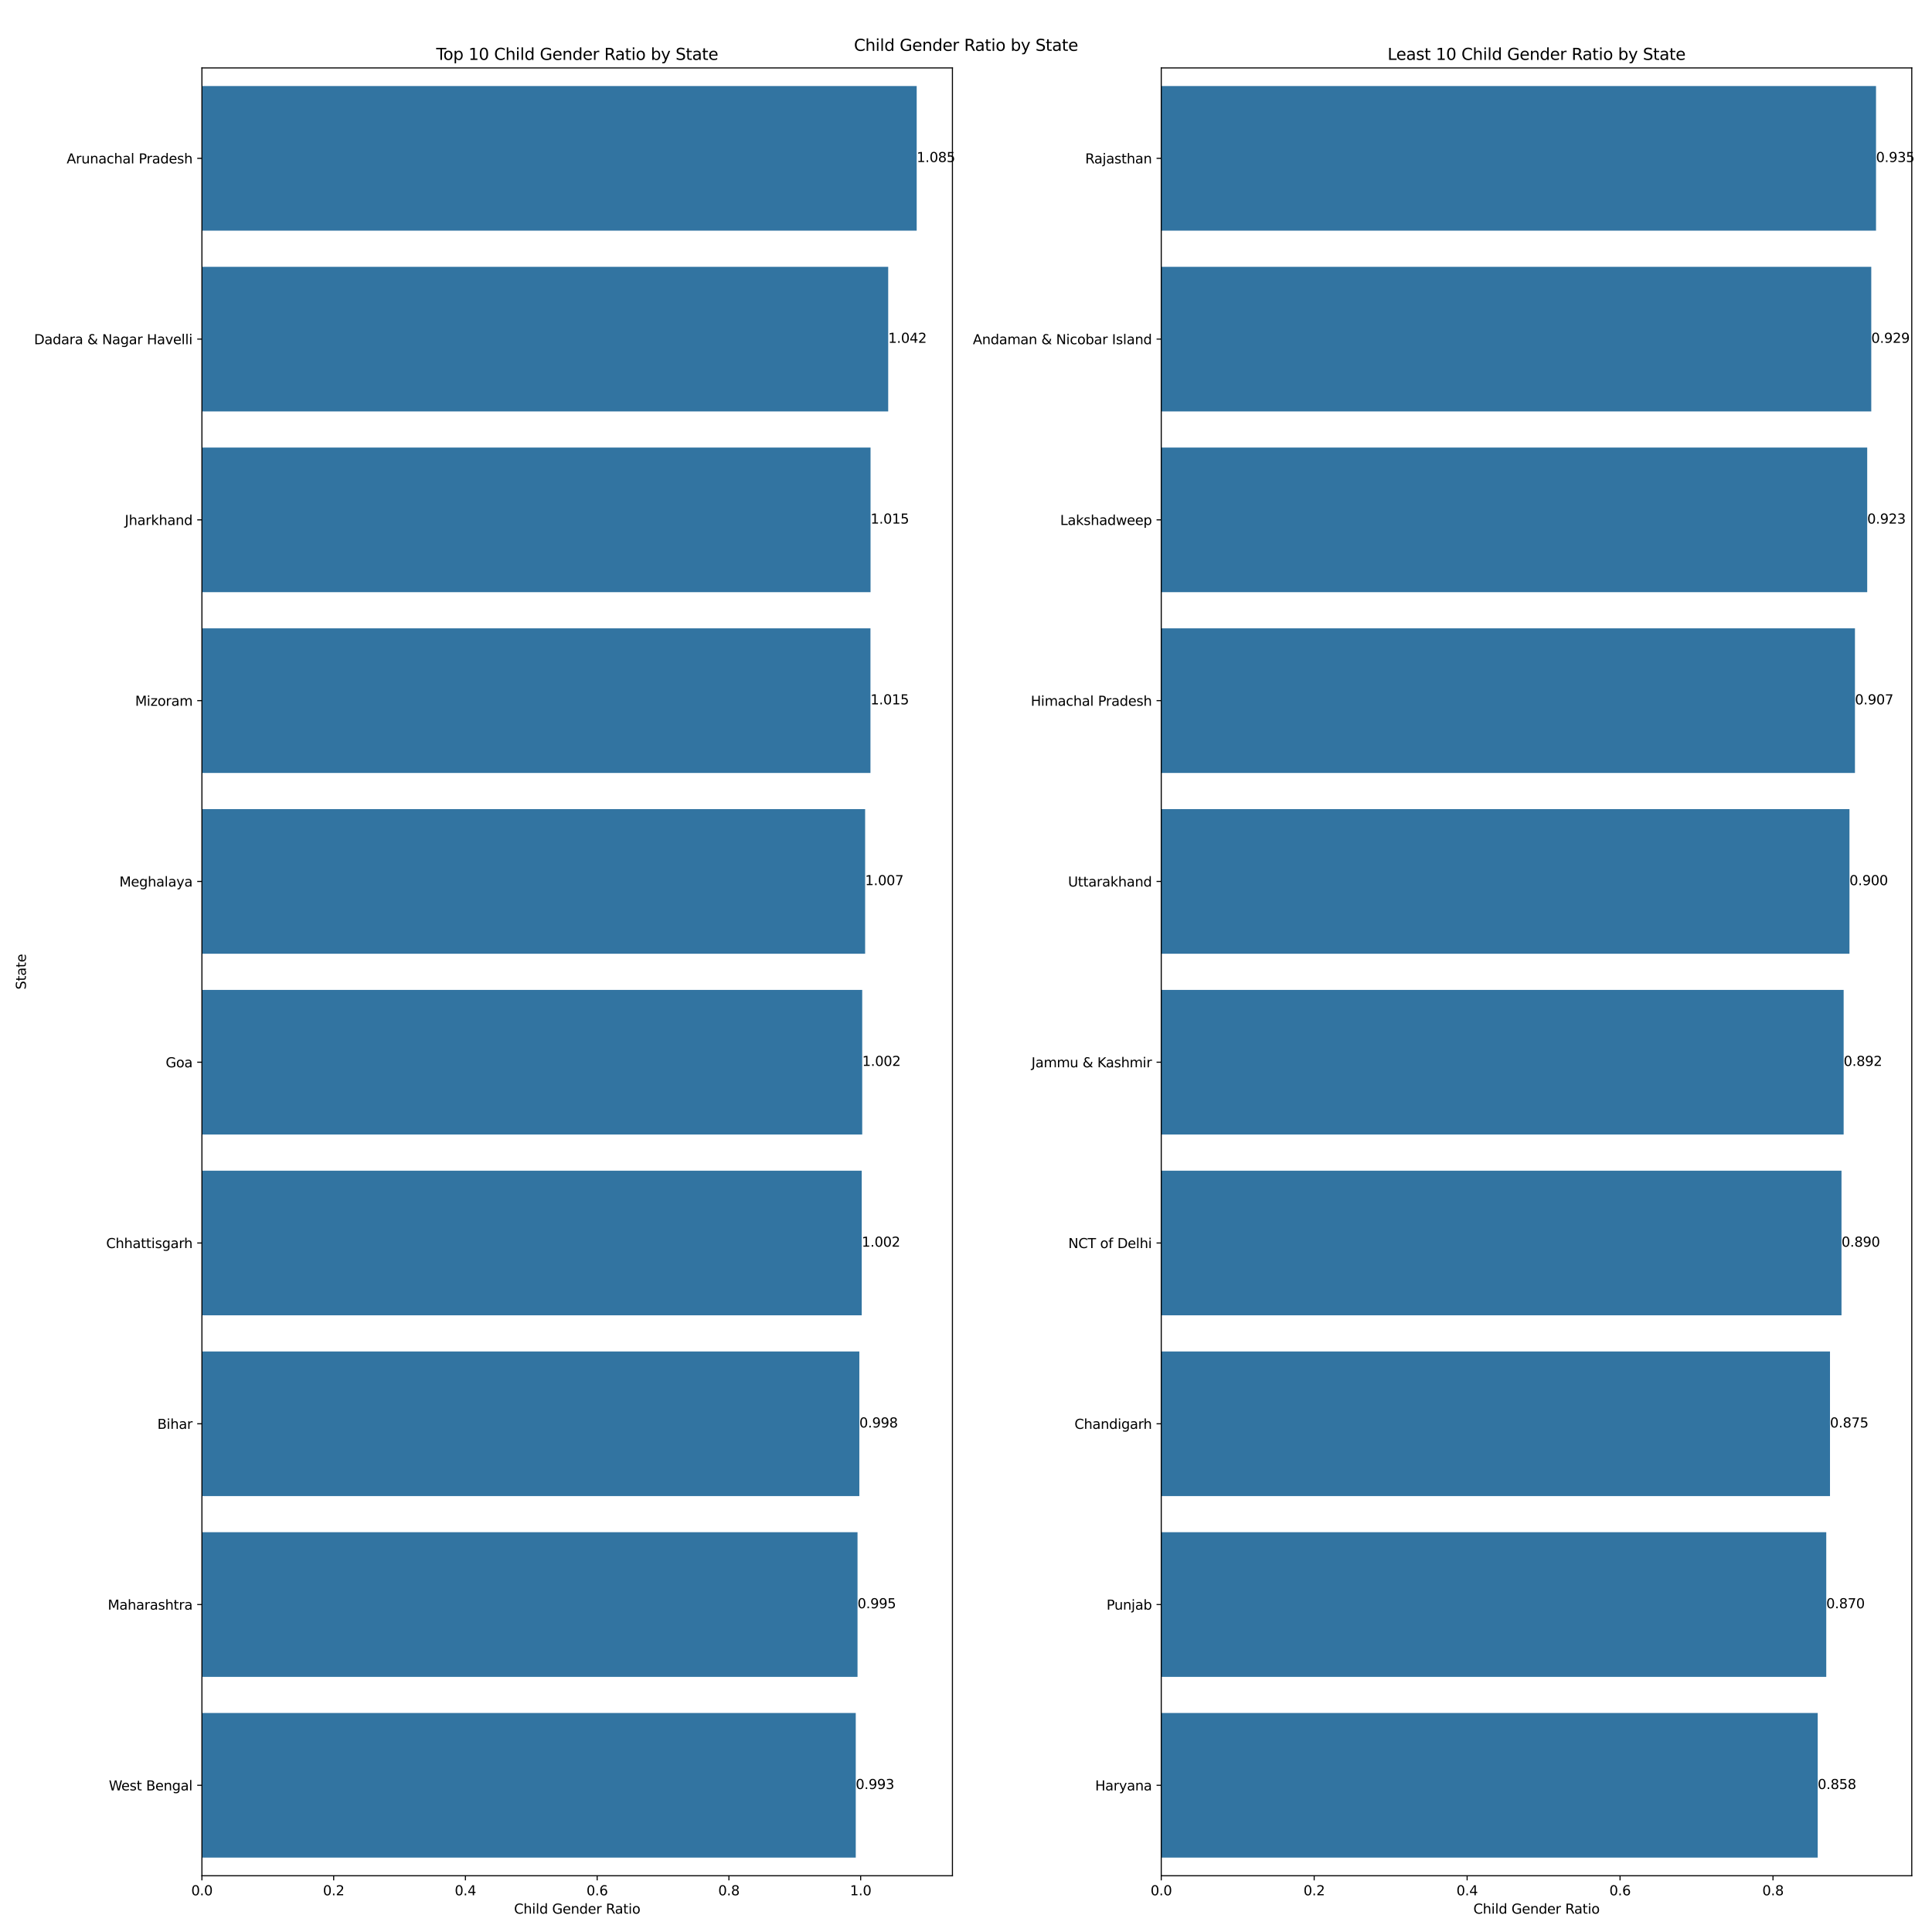 <?xml version="1.0" encoding="utf-8" standalone="no"?>
<!DOCTYPE svg PUBLIC "-//W3C//DTD SVG 1.1//EN"
  "http://www.w3.org/Graphics/SVG/1.1/DTD/svg11.dtd">
<svg xmlns:xlink="http://www.w3.org/1999/xlink" width="1440pt" height="1440pt" viewBox="0 0 1440 1440" xmlns="http://www.w3.org/2000/svg" version="1.1">
 <defs>
  <style type="text/css">*{stroke-linejoin: round; stroke-linecap: butt}</style>
 </defs>
 <g id="figure_1">
  <g id="patch_1">
   <path d="M 0 1440 
L 1440 1440 
L 1440 0 
L 0 0 
z
" style="fill: #ffffff"/>
  </g>
  <g id="axes_1">
   <g id="patch_2">
    <path d="M 150.5 1398.04 
L 709.886 1398.04 
L 709.886 50.64 
L 150.5 50.64 
z
" style="fill: #ffffff"/>
   </g>
   <g id="patch_3">
    <path d="M 150.5 64.114 
L 683.248 64.114 
L 683.248 171.906 
L 150.5 171.906 
z
" clip-path="url(#p16d75cf9f8)" style="fill: #3274a1"/>
   </g>
   <g id="patch_4">
    <path d="M 150.5 198.854 
L 662.015 198.854 
L 662.015 306.646 
L 150.5 306.646 
z
" clip-path="url(#p16d75cf9f8)" style="fill: #3274a1"/>
   </g>
   <g id="patch_5">
    <path d="M 150.5 333.594 
L 648.853 333.594 
L 648.853 441.386 
L 150.5 441.386 
z
" clip-path="url(#p16d75cf9f8)" style="fill: #3274a1"/>
   </g>
   <g id="patch_6">
    <path d="M 150.5 468.334 
L 648.79 468.334 
L 648.79 576.126 
L 150.5 576.126 
z
" clip-path="url(#p16d75cf9f8)" style="fill: #3274a1"/>
   </g>
   <g id="patch_7">
    <path d="M 150.5 603.074 
L 644.816 603.074 
L 644.816 710.866 
L 150.5 710.866 
z
" clip-path="url(#p16d75cf9f8)" style="fill: #3274a1"/>
   </g>
   <g id="patch_8">
    <path d="M 150.5 737.814 
L 642.643 737.814 
L 642.643 845.606 
L 150.5 845.606 
z
" clip-path="url(#p16d75cf9f8)" style="fill: #3274a1"/>
   </g>
   <g id="patch_9">
    <path d="M 150.5 872.554 
L 642.274 872.554 
L 642.274 980.346 
L 150.5 980.346 
z
" clip-path="url(#p16d75cf9f8)" style="fill: #3274a1"/>
   </g>
   <g id="patch_10">
    <path d="M 150.5 1007.294 
L 640.502 1007.294 
L 640.502 1115.086 
L 150.5 1115.086 
z
" clip-path="url(#p16d75cf9f8)" style="fill: #3274a1"/>
   </g>
   <g id="patch_11">
    <path d="M 150.5 1142.034 
L 639.149 1142.034 
L 639.149 1249.826 
L 150.5 1249.826 
z
" clip-path="url(#p16d75cf9f8)" style="fill: #3274a1"/>
   </g>
   <g id="patch_12">
    <path d="M 150.5 1276.774 
L 637.831 1276.774 
L 637.831 1384.566 
L 150.5 1384.566 
z
" clip-path="url(#p16d75cf9f8)" style="fill: #3274a1"/>
   </g>
   <g id="matplotlib.axis_1">
    <g id="xtick_1">
     <g id="line2d_1">
      <defs>
       <path id="m6eb5be2f1e" d="M 0 0 
L 0 3.5 
" style="stroke: #000000; stroke-width: 0.8"/>
      </defs>
      <g>
       <use xlink:href="#m6eb5be2f1e" x="150.5" y="1398.04" style="stroke: #000000; stroke-width: 0.8"/>
      </g>
     </g>
     <g id="text_1">
      <!-- 0.0 -->
      <g transform="translate(142.548 1412.638) scale(0.1 -0.1)">
       <defs>
        <path id="DejaVuSans-30" d="M 2034 4250 
Q 1547 4250 1301 3770 
Q 1056 3291 1056 2328 
Q 1056 1369 1301 889 
Q 1547 409 2034 409 
Q 2525 409 2770 889 
Q 3016 1369 3016 2328 
Q 3016 3291 2770 3770 
Q 2525 4250 2034 4250 
z
M 2034 4750 
Q 2819 4750 3233 4129 
Q 3647 3509 3647 2328 
Q 3647 1150 3233 529 
Q 2819 -91 2034 -91 
Q 1250 -91 836 529 
Q 422 1150 422 2328 
Q 422 3509 836 4129 
Q 1250 4750 2034 4750 
z
" transform="scale(0.016)"/>
        <path id="DejaVuSans-2e" d="M 684 794 
L 1344 794 
L 1344 0 
L 684 0 
L 684 794 
z
" transform="scale(0.016)"/>
       </defs>
       <use xlink:href="#DejaVuSans-30"/>
       <use xlink:href="#DejaVuSans-2e" transform="translate(63.623 0)"/>
       <use xlink:href="#DejaVuSans-30" transform="translate(95.41 0)"/>
      </g>
     </g>
    </g>
    <g id="xtick_2">
     <g id="line2d_2">
      <g>
       <use xlink:href="#m6eb5be2f1e" x="248.697" y="1398.04" style="stroke: #000000; stroke-width: 0.8"/>
      </g>
     </g>
     <g id="text_2">
      <!-- 0.2 -->
      <g transform="translate(240.746 1412.638) scale(0.1 -0.1)">
       <defs>
        <path id="DejaVuSans-32" d="M 1228 531 
L 3431 531 
L 3431 0 
L 469 0 
L 469 531 
Q 828 903 1448 1529 
Q 2069 2156 2228 2338 
Q 2531 2678 2651 2914 
Q 2772 3150 2772 3378 
Q 2772 3750 2511 3984 
Q 2250 4219 1831 4219 
Q 1534 4219 1204 4116 
Q 875 4013 500 3803 
L 500 4441 
Q 881 4594 1212 4672 
Q 1544 4750 1819 4750 
Q 2544 4750 2975 4387 
Q 3406 4025 3406 3419 
Q 3406 3131 3298 2873 
Q 3191 2616 2906 2266 
Q 2828 2175 2409 1742 
Q 1991 1309 1228 531 
z
" transform="scale(0.016)"/>
       </defs>
       <use xlink:href="#DejaVuSans-30"/>
       <use xlink:href="#DejaVuSans-2e" transform="translate(63.623 0)"/>
       <use xlink:href="#DejaVuSans-32" transform="translate(95.41 0)"/>
      </g>
     </g>
    </g>
    <g id="xtick_3">
     <g id="line2d_3">
      <g>
       <use xlink:href="#m6eb5be2f1e" x="346.894" y="1398.04" style="stroke: #000000; stroke-width: 0.8"/>
      </g>
     </g>
     <g id="text_3">
      <!-- 0.4 -->
      <g transform="translate(338.943 1412.638) scale(0.1 -0.1)">
       <defs>
        <path id="DejaVuSans-34" d="M 2419 4116 
L 825 1625 
L 2419 1625 
L 2419 4116 
z
M 2253 4666 
L 3047 4666 
L 3047 1625 
L 3713 1625 
L 3713 1100 
L 3047 1100 
L 3047 0 
L 2419 0 
L 2419 1100 
L 313 1100 
L 313 1709 
L 2253 4666 
z
" transform="scale(0.016)"/>
       </defs>
       <use xlink:href="#DejaVuSans-30"/>
       <use xlink:href="#DejaVuSans-2e" transform="translate(63.623 0)"/>
       <use xlink:href="#DejaVuSans-34" transform="translate(95.41 0)"/>
      </g>
     </g>
    </g>
    <g id="xtick_4">
     <g id="line2d_4">
      <g>
       <use xlink:href="#m6eb5be2f1e" x="445.092" y="1398.04" style="stroke: #000000; stroke-width: 0.8"/>
      </g>
     </g>
     <g id="text_4">
      <!-- 0.6 -->
      <g transform="translate(437.14 1412.638) scale(0.1 -0.1)">
       <defs>
        <path id="DejaVuSans-36" d="M 2113 2584 
Q 1688 2584 1439 2293 
Q 1191 2003 1191 1497 
Q 1191 994 1439 701 
Q 1688 409 2113 409 
Q 2538 409 2786 701 
Q 3034 994 3034 1497 
Q 3034 2003 2786 2293 
Q 2538 2584 2113 2584 
z
M 3366 4563 
L 3366 3988 
Q 3128 4100 2886 4159 
Q 2644 4219 2406 4219 
Q 1781 4219 1451 3797 
Q 1122 3375 1075 2522 
Q 1259 2794 1537 2939 
Q 1816 3084 2150 3084 
Q 2853 3084 3261 2657 
Q 3669 2231 3669 1497 
Q 3669 778 3244 343 
Q 2819 -91 2113 -91 
Q 1303 -91 875 529 
Q 447 1150 447 2328 
Q 447 3434 972 4092 
Q 1497 4750 2381 4750 
Q 2619 4750 2861 4703 
Q 3103 4656 3366 4563 
z
" transform="scale(0.016)"/>
       </defs>
       <use xlink:href="#DejaVuSans-30"/>
       <use xlink:href="#DejaVuSans-2e" transform="translate(63.623 0)"/>
       <use xlink:href="#DejaVuSans-36" transform="translate(95.41 0)"/>
      </g>
     </g>
    </g>
    <g id="xtick_5">
     <g id="line2d_5">
      <g>
       <use xlink:href="#m6eb5be2f1e" x="543.289" y="1398.04" style="stroke: #000000; stroke-width: 0.8"/>
      </g>
     </g>
     <g id="text_5">
      <!-- 0.8 -->
      <g transform="translate(535.337 1412.638) scale(0.1 -0.1)">
       <defs>
        <path id="DejaVuSans-38" d="M 2034 2216 
Q 1584 2216 1326 1975 
Q 1069 1734 1069 1313 
Q 1069 891 1326 650 
Q 1584 409 2034 409 
Q 2484 409 2743 651 
Q 3003 894 3003 1313 
Q 3003 1734 2745 1975 
Q 2488 2216 2034 2216 
z
M 1403 2484 
Q 997 2584 770 2862 
Q 544 3141 544 3541 
Q 544 4100 942 4425 
Q 1341 4750 2034 4750 
Q 2731 4750 3128 4425 
Q 3525 4100 3525 3541 
Q 3525 3141 3298 2862 
Q 3072 2584 2669 2484 
Q 3125 2378 3379 2068 
Q 3634 1759 3634 1313 
Q 3634 634 3220 271 
Q 2806 -91 2034 -91 
Q 1263 -91 848 271 
Q 434 634 434 1313 
Q 434 1759 690 2068 
Q 947 2378 1403 2484 
z
M 1172 3481 
Q 1172 3119 1398 2916 
Q 1625 2713 2034 2713 
Q 2441 2713 2670 2916 
Q 2900 3119 2900 3481 
Q 2900 3844 2670 4047 
Q 2441 4250 2034 4250 
Q 1625 4250 1398 4047 
Q 1172 3844 1172 3481 
z
" transform="scale(0.016)"/>
       </defs>
       <use xlink:href="#DejaVuSans-30"/>
       <use xlink:href="#DejaVuSans-2e" transform="translate(63.623 0)"/>
       <use xlink:href="#DejaVuSans-38" transform="translate(95.41 0)"/>
      </g>
     </g>
    </g>
    <g id="xtick_6">
     <g id="line2d_6">
      <g>
       <use xlink:href="#m6eb5be2f1e" x="641.486" y="1398.04" style="stroke: #000000; stroke-width: 0.8"/>
      </g>
     </g>
     <g id="text_6">
      <!-- 1.0 -->
      <g transform="translate(633.534 1412.638) scale(0.1 -0.1)">
       <defs>
        <path id="DejaVuSans-31" d="M 794 531 
L 1825 531 
L 1825 4091 
L 703 3866 
L 703 4441 
L 1819 4666 
L 2450 4666 
L 2450 531 
L 3481 531 
L 3481 0 
L 794 0 
L 794 531 
z
" transform="scale(0.016)"/>
       </defs>
       <use xlink:href="#DejaVuSans-31"/>
       <use xlink:href="#DejaVuSans-2e" transform="translate(63.623 0)"/>
       <use xlink:href="#DejaVuSans-30" transform="translate(95.41 0)"/>
      </g>
     </g>
    </g>
    <g id="text_7">
     <!-- Child Gender Ratio -->
     <g transform="translate(383.142 1426.317) scale(0.1 -0.1)">
      <defs>
       <path id="DejaVuSans-43" d="M 4122 4306 
L 4122 3641 
Q 3803 3938 3442 4084 
Q 3081 4231 2675 4231 
Q 1875 4231 1450 3742 
Q 1025 3253 1025 2328 
Q 1025 1406 1450 917 
Q 1875 428 2675 428 
Q 3081 428 3442 575 
Q 3803 722 4122 1019 
L 4122 359 
Q 3791 134 3420 21 
Q 3050 -91 2638 -91 
Q 1578 -91 968 557 
Q 359 1206 359 2328 
Q 359 3453 968 4101 
Q 1578 4750 2638 4750 
Q 3056 4750 3426 4639 
Q 3797 4528 4122 4306 
z
" transform="scale(0.016)"/>
       <path id="DejaVuSans-68" d="M 3513 2113 
L 3513 0 
L 2938 0 
L 2938 2094 
Q 2938 2591 2744 2837 
Q 2550 3084 2163 3084 
Q 1697 3084 1428 2787 
Q 1159 2491 1159 1978 
L 1159 0 
L 581 0 
L 581 4863 
L 1159 4863 
L 1159 2956 
Q 1366 3272 1645 3428 
Q 1925 3584 2291 3584 
Q 2894 3584 3203 3211 
Q 3513 2838 3513 2113 
z
" transform="scale(0.016)"/>
       <path id="DejaVuSans-69" d="M 603 3500 
L 1178 3500 
L 1178 0 
L 603 0 
L 603 3500 
z
M 603 4863 
L 1178 4863 
L 1178 4134 
L 603 4134 
L 603 4863 
z
" transform="scale(0.016)"/>
       <path id="DejaVuSans-6c" d="M 603 4863 
L 1178 4863 
L 1178 0 
L 603 0 
L 603 4863 
z
" transform="scale(0.016)"/>
       <path id="DejaVuSans-64" d="M 2906 2969 
L 2906 4863 
L 3481 4863 
L 3481 0 
L 2906 0 
L 2906 525 
Q 2725 213 2448 61 
Q 2172 -91 1784 -91 
Q 1150 -91 751 415 
Q 353 922 353 1747 
Q 353 2572 751 3078 
Q 1150 3584 1784 3584 
Q 2172 3584 2448 3432 
Q 2725 3281 2906 2969 
z
M 947 1747 
Q 947 1113 1208 752 
Q 1469 391 1925 391 
Q 2381 391 2643 752 
Q 2906 1113 2906 1747 
Q 2906 2381 2643 2742 
Q 2381 3103 1925 3103 
Q 1469 3103 1208 2742 
Q 947 2381 947 1747 
z
" transform="scale(0.016)"/>
       <path id="DejaVuSans-20" transform="scale(0.016)"/>
       <path id="DejaVuSans-47" d="M 3809 666 
L 3809 1919 
L 2778 1919 
L 2778 2438 
L 4434 2438 
L 4434 434 
Q 4069 175 3628 42 
Q 3188 -91 2688 -91 
Q 1594 -91 976 548 
Q 359 1188 359 2328 
Q 359 3472 976 4111 
Q 1594 4750 2688 4750 
Q 3144 4750 3555 4637 
Q 3966 4525 4313 4306 
L 4313 3634 
Q 3963 3931 3569 4081 
Q 3175 4231 2741 4231 
Q 1884 4231 1454 3753 
Q 1025 3275 1025 2328 
Q 1025 1384 1454 906 
Q 1884 428 2741 428 
Q 3075 428 3337 486 
Q 3600 544 3809 666 
z
" transform="scale(0.016)"/>
       <path id="DejaVuSans-65" d="M 3597 1894 
L 3597 1613 
L 953 1613 
Q 991 1019 1311 708 
Q 1631 397 2203 397 
Q 2534 397 2845 478 
Q 3156 559 3463 722 
L 3463 178 
Q 3153 47 2828 -22 
Q 2503 -91 2169 -91 
Q 1331 -91 842 396 
Q 353 884 353 1716 
Q 353 2575 817 3079 
Q 1281 3584 2069 3584 
Q 2775 3584 3186 3129 
Q 3597 2675 3597 1894 
z
M 3022 2063 
Q 3016 2534 2758 2815 
Q 2500 3097 2075 3097 
Q 1594 3097 1305 2825 
Q 1016 2553 972 2059 
L 3022 2063 
z
" transform="scale(0.016)"/>
       <path id="DejaVuSans-6e" d="M 3513 2113 
L 3513 0 
L 2938 0 
L 2938 2094 
Q 2938 2591 2744 2837 
Q 2550 3084 2163 3084 
Q 1697 3084 1428 2787 
Q 1159 2491 1159 1978 
L 1159 0 
L 581 0 
L 581 3500 
L 1159 3500 
L 1159 2956 
Q 1366 3272 1645 3428 
Q 1925 3584 2291 3584 
Q 2894 3584 3203 3211 
Q 3513 2838 3513 2113 
z
" transform="scale(0.016)"/>
       <path id="DejaVuSans-72" d="M 2631 2963 
Q 2534 3019 2420 3045 
Q 2306 3072 2169 3072 
Q 1681 3072 1420 2755 
Q 1159 2438 1159 1844 
L 1159 0 
L 581 0 
L 581 3500 
L 1159 3500 
L 1159 2956 
Q 1341 3275 1631 3429 
Q 1922 3584 2338 3584 
Q 2397 3584 2469 3576 
Q 2541 3569 2628 3553 
L 2631 2963 
z
" transform="scale(0.016)"/>
       <path id="DejaVuSans-52" d="M 2841 2188 
Q 3044 2119 3236 1894 
Q 3428 1669 3622 1275 
L 4263 0 
L 3584 0 
L 2988 1197 
Q 2756 1666 2539 1819 
Q 2322 1972 1947 1972 
L 1259 1972 
L 1259 0 
L 628 0 
L 628 4666 
L 2053 4666 
Q 2853 4666 3247 4331 
Q 3641 3997 3641 3322 
Q 3641 2881 3436 2590 
Q 3231 2300 2841 2188 
z
M 1259 4147 
L 1259 2491 
L 2053 2491 
Q 2509 2491 2742 2702 
Q 2975 2913 2975 3322 
Q 2975 3731 2742 3939 
Q 2509 4147 2053 4147 
L 1259 4147 
z
" transform="scale(0.016)"/>
       <path id="DejaVuSans-61" d="M 2194 1759 
Q 1497 1759 1228 1600 
Q 959 1441 959 1056 
Q 959 750 1161 570 
Q 1363 391 1709 391 
Q 2188 391 2477 730 
Q 2766 1069 2766 1631 
L 2766 1759 
L 2194 1759 
z
M 3341 1997 
L 3341 0 
L 2766 0 
L 2766 531 
Q 2569 213 2275 61 
Q 1981 -91 1556 -91 
Q 1019 -91 701 211 
Q 384 513 384 1019 
Q 384 1609 779 1909 
Q 1175 2209 1959 2209 
L 2766 2209 
L 2766 2266 
Q 2766 2663 2505 2880 
Q 2244 3097 1772 3097 
Q 1472 3097 1187 3025 
Q 903 2953 641 2809 
L 641 3341 
Q 956 3463 1253 3523 
Q 1550 3584 1831 3584 
Q 2591 3584 2966 3190 
Q 3341 2797 3341 1997 
z
" transform="scale(0.016)"/>
       <path id="DejaVuSans-74" d="M 1172 4494 
L 1172 3500 
L 2356 3500 
L 2356 3053 
L 1172 3053 
L 1172 1153 
Q 1172 725 1289 603 
Q 1406 481 1766 481 
L 2356 481 
L 2356 0 
L 1766 0 
Q 1100 0 847 248 
Q 594 497 594 1153 
L 594 3053 
L 172 3053 
L 172 3500 
L 594 3500 
L 594 4494 
L 1172 4494 
z
" transform="scale(0.016)"/>
       <path id="DejaVuSans-6f" d="M 1959 3097 
Q 1497 3097 1228 2736 
Q 959 2375 959 1747 
Q 959 1119 1226 758 
Q 1494 397 1959 397 
Q 2419 397 2687 759 
Q 2956 1122 2956 1747 
Q 2956 2369 2687 2733 
Q 2419 3097 1959 3097 
z
M 1959 3584 
Q 2709 3584 3137 3096 
Q 3566 2609 3566 1747 
Q 3566 888 3137 398 
Q 2709 -91 1959 -91 
Q 1206 -91 779 398 
Q 353 888 353 1747 
Q 353 2609 779 3096 
Q 1206 3584 1959 3584 
z
" transform="scale(0.016)"/>
      </defs>
      <use xlink:href="#DejaVuSans-43"/>
      <use xlink:href="#DejaVuSans-68" transform="translate(69.824 0)"/>
      <use xlink:href="#DejaVuSans-69" transform="translate(133.203 0)"/>
      <use xlink:href="#DejaVuSans-6c" transform="translate(160.986 0)"/>
      <use xlink:href="#DejaVuSans-64" transform="translate(188.77 0)"/>
      <use xlink:href="#DejaVuSans-20" transform="translate(252.246 0)"/>
      <use xlink:href="#DejaVuSans-47" transform="translate(284.033 0)"/>
      <use xlink:href="#DejaVuSans-65" transform="translate(361.523 0)"/>
      <use xlink:href="#DejaVuSans-6e" transform="translate(423.047 0)"/>
      <use xlink:href="#DejaVuSans-64" transform="translate(486.426 0)"/>
      <use xlink:href="#DejaVuSans-65" transform="translate(549.902 0)"/>
      <use xlink:href="#DejaVuSans-72" transform="translate(611.426 0)"/>
      <use xlink:href="#DejaVuSans-20" transform="translate(652.539 0)"/>
      <use xlink:href="#DejaVuSans-52" transform="translate(684.326 0)"/>
      <use xlink:href="#DejaVuSans-61" transform="translate(751.559 0)"/>
      <use xlink:href="#DejaVuSans-74" transform="translate(812.838 0)"/>
      <use xlink:href="#DejaVuSans-69" transform="translate(852.047 0)"/>
      <use xlink:href="#DejaVuSans-6f" transform="translate(879.83 0)"/>
     </g>
    </g>
   </g>
   <g id="matplotlib.axis_2">
    <g id="ytick_1">
     <g id="line2d_7">
      <defs>
       <path id="m2e49e75fe0" d="M 0 0 
L -3.5 0 
" style="stroke: #000000; stroke-width: 0.8"/>
      </defs>
      <g>
       <use xlink:href="#m2e49e75fe0" x="150.5" y="118.01" style="stroke: #000000; stroke-width: 0.8"/>
      </g>
     </g>
     <g id="text_8">
      <!-- Arunachal Pradesh -->
      <g transform="translate(49.683 121.809) scale(0.1 -0.1)">
       <defs>
        <path id="DejaVuSans-41" d="M 2188 4044 
L 1331 1722 
L 3047 1722 
L 2188 4044 
z
M 1831 4666 
L 2547 4666 
L 4325 0 
L 3669 0 
L 3244 1197 
L 1141 1197 
L 716 0 
L 50 0 
L 1831 4666 
z
" transform="scale(0.016)"/>
        <path id="DejaVuSans-75" d="M 544 1381 
L 544 3500 
L 1119 3500 
L 1119 1403 
Q 1119 906 1312 657 
Q 1506 409 1894 409 
Q 2359 409 2629 706 
Q 2900 1003 2900 1516 
L 2900 3500 
L 3475 3500 
L 3475 0 
L 2900 0 
L 2900 538 
Q 2691 219 2414 64 
Q 2138 -91 1772 -91 
Q 1169 -91 856 284 
Q 544 659 544 1381 
z
M 1991 3584 
L 1991 3584 
z
" transform="scale(0.016)"/>
        <path id="DejaVuSans-63" d="M 3122 3366 
L 3122 2828 
Q 2878 2963 2633 3030 
Q 2388 3097 2138 3097 
Q 1578 3097 1268 2742 
Q 959 2388 959 1747 
Q 959 1106 1268 751 
Q 1578 397 2138 397 
Q 2388 397 2633 464 
Q 2878 531 3122 666 
L 3122 134 
Q 2881 22 2623 -34 
Q 2366 -91 2075 -91 
Q 1284 -91 818 406 
Q 353 903 353 1747 
Q 353 2603 823 3093 
Q 1294 3584 2113 3584 
Q 2378 3584 2631 3529 
Q 2884 3475 3122 3366 
z
" transform="scale(0.016)"/>
        <path id="DejaVuSans-50" d="M 1259 4147 
L 1259 2394 
L 2053 2394 
Q 2494 2394 2734 2622 
Q 2975 2850 2975 3272 
Q 2975 3691 2734 3919 
Q 2494 4147 2053 4147 
L 1259 4147 
z
M 628 4666 
L 2053 4666 
Q 2838 4666 3239 4311 
Q 3641 3956 3641 3272 
Q 3641 2581 3239 2228 
Q 2838 1875 2053 1875 
L 1259 1875 
L 1259 0 
L 628 0 
L 628 4666 
z
" transform="scale(0.016)"/>
        <path id="DejaVuSans-73" d="M 2834 3397 
L 2834 2853 
Q 2591 2978 2328 3040 
Q 2066 3103 1784 3103 
Q 1356 3103 1142 2972 
Q 928 2841 928 2578 
Q 928 2378 1081 2264 
Q 1234 2150 1697 2047 
L 1894 2003 
Q 2506 1872 2764 1633 
Q 3022 1394 3022 966 
Q 3022 478 2636 193 
Q 2250 -91 1575 -91 
Q 1294 -91 989 -36 
Q 684 19 347 128 
L 347 722 
Q 666 556 975 473 
Q 1284 391 1588 391 
Q 1994 391 2212 530 
Q 2431 669 2431 922 
Q 2431 1156 2273 1281 
Q 2116 1406 1581 1522 
L 1381 1569 
Q 847 1681 609 1914 
Q 372 2147 372 2553 
Q 372 3047 722 3315 
Q 1072 3584 1716 3584 
Q 2034 3584 2315 3537 
Q 2597 3491 2834 3397 
z
" transform="scale(0.016)"/>
       </defs>
       <use xlink:href="#DejaVuSans-41"/>
       <use xlink:href="#DejaVuSans-72" transform="translate(68.408 0)"/>
       <use xlink:href="#DejaVuSans-75" transform="translate(109.521 0)"/>
       <use xlink:href="#DejaVuSans-6e" transform="translate(172.9 0)"/>
       <use xlink:href="#DejaVuSans-61" transform="translate(236.279 0)"/>
       <use xlink:href="#DejaVuSans-63" transform="translate(297.559 0)"/>
       <use xlink:href="#DejaVuSans-68" transform="translate(352.539 0)"/>
       <use xlink:href="#DejaVuSans-61" transform="translate(415.918 0)"/>
       <use xlink:href="#DejaVuSans-6c" transform="translate(477.197 0)"/>
       <use xlink:href="#DejaVuSans-20" transform="translate(504.98 0)"/>
       <use xlink:href="#DejaVuSans-50" transform="translate(536.768 0)"/>
       <use xlink:href="#DejaVuSans-72" transform="translate(595.32 0)"/>
       <use xlink:href="#DejaVuSans-61" transform="translate(636.434 0)"/>
       <use xlink:href="#DejaVuSans-64" transform="translate(697.713 0)"/>
       <use xlink:href="#DejaVuSans-65" transform="translate(761.189 0)"/>
       <use xlink:href="#DejaVuSans-73" transform="translate(822.713 0)"/>
       <use xlink:href="#DejaVuSans-68" transform="translate(874.812 0)"/>
      </g>
     </g>
    </g>
    <g id="ytick_2">
     <g id="line2d_8">
      <g>
       <use xlink:href="#m2e49e75fe0" x="150.5" y="252.75" style="stroke: #000000; stroke-width: 0.8"/>
      </g>
     </g>
     <g id="text_9">
      <!-- Dadara &amp; Nagar Havelli -->
      <g transform="translate(25.372 256.549) scale(0.1 -0.1)">
       <defs>
        <path id="DejaVuSans-44" d="M 1259 4147 
L 1259 519 
L 2022 519 
Q 2988 519 3436 956 
Q 3884 1394 3884 2338 
Q 3884 3275 3436 3711 
Q 2988 4147 2022 4147 
L 1259 4147 
z
M 628 4666 
L 1925 4666 
Q 3281 4666 3915 4102 
Q 4550 3538 4550 2338 
Q 4550 1131 3912 565 
Q 3275 0 1925 0 
L 628 0 
L 628 4666 
z
" transform="scale(0.016)"/>
        <path id="DejaVuSans-26" d="M 1556 2509 
Q 1272 2256 1139 2004 
Q 1006 1753 1006 1478 
Q 1006 1022 1337 719 
Q 1669 416 2169 416 
Q 2466 416 2725 514 
Q 2984 613 3213 813 
L 1556 2509 
z
M 1997 2859 
L 3584 1234 
Q 3769 1513 3872 1830 
Q 3975 2147 3994 2503 
L 4575 2503 
Q 4538 2091 4375 1687 
Q 4213 1284 3922 891 
L 4794 0 
L 4006 0 
L 3559 459 
Q 3234 181 2878 45 
Q 2522 -91 2113 -91 
Q 1359 -91 881 339 
Q 403 769 403 1441 
Q 403 1841 612 2192 
Q 822 2544 1241 2853 
Q 1091 3050 1012 3245 
Q 934 3441 934 3628 
Q 934 4134 1281 4442 
Q 1628 4750 2203 4750 
Q 2463 4750 2720 4694 
Q 2978 4638 3244 4525 
L 3244 3956 
Q 2972 4103 2725 4179 
Q 2478 4256 2266 4256 
Q 1938 4256 1733 4082 
Q 1528 3909 1528 3634 
Q 1528 3475 1620 3314 
Q 1713 3153 1997 2859 
z
" transform="scale(0.016)"/>
        <path id="DejaVuSans-4e" d="M 628 4666 
L 1478 4666 
L 3547 763 
L 3547 4666 
L 4159 4666 
L 4159 0 
L 3309 0 
L 1241 3903 
L 1241 0 
L 628 0 
L 628 4666 
z
" transform="scale(0.016)"/>
        <path id="DejaVuSans-67" d="M 2906 1791 
Q 2906 2416 2648 2759 
Q 2391 3103 1925 3103 
Q 1463 3103 1205 2759 
Q 947 2416 947 1791 
Q 947 1169 1205 825 
Q 1463 481 1925 481 
Q 2391 481 2648 825 
Q 2906 1169 2906 1791 
z
M 3481 434 
Q 3481 -459 3084 -895 
Q 2688 -1331 1869 -1331 
Q 1566 -1331 1297 -1286 
Q 1028 -1241 775 -1147 
L 775 -588 
Q 1028 -725 1275 -790 
Q 1522 -856 1778 -856 
Q 2344 -856 2625 -561 
Q 2906 -266 2906 331 
L 2906 616 
Q 2728 306 2450 153 
Q 2172 0 1784 0 
Q 1141 0 747 490 
Q 353 981 353 1791 
Q 353 2603 747 3093 
Q 1141 3584 1784 3584 
Q 2172 3584 2450 3431 
Q 2728 3278 2906 2969 
L 2906 3500 
L 3481 3500 
L 3481 434 
z
" transform="scale(0.016)"/>
        <path id="DejaVuSans-48" d="M 628 4666 
L 1259 4666 
L 1259 2753 
L 3553 2753 
L 3553 4666 
L 4184 4666 
L 4184 0 
L 3553 0 
L 3553 2222 
L 1259 2222 
L 1259 0 
L 628 0 
L 628 4666 
z
" transform="scale(0.016)"/>
        <path id="DejaVuSans-76" d="M 191 3500 
L 800 3500 
L 1894 563 
L 2988 3500 
L 3597 3500 
L 2284 0 
L 1503 0 
L 191 3500 
z
" transform="scale(0.016)"/>
       </defs>
       <use xlink:href="#DejaVuSans-44"/>
       <use xlink:href="#DejaVuSans-61" transform="translate(77.002 0)"/>
       <use xlink:href="#DejaVuSans-64" transform="translate(138.281 0)"/>
       <use xlink:href="#DejaVuSans-61" transform="translate(201.758 0)"/>
       <use xlink:href="#DejaVuSans-72" transform="translate(263.037 0)"/>
       <use xlink:href="#DejaVuSans-61" transform="translate(304.15 0)"/>
       <use xlink:href="#DejaVuSans-20" transform="translate(365.43 0)"/>
       <use xlink:href="#DejaVuSans-26" transform="translate(397.217 0)"/>
       <use xlink:href="#DejaVuSans-20" transform="translate(475.195 0)"/>
       <use xlink:href="#DejaVuSans-4e" transform="translate(506.982 0)"/>
       <use xlink:href="#DejaVuSans-61" transform="translate(581.787 0)"/>
       <use xlink:href="#DejaVuSans-67" transform="translate(643.066 0)"/>
       <use xlink:href="#DejaVuSans-61" transform="translate(706.543 0)"/>
       <use xlink:href="#DejaVuSans-72" transform="translate(767.822 0)"/>
       <use xlink:href="#DejaVuSans-20" transform="translate(808.936 0)"/>
       <use xlink:href="#DejaVuSans-48" transform="translate(840.723 0)"/>
       <use xlink:href="#DejaVuSans-61" transform="translate(915.918 0)"/>
       <use xlink:href="#DejaVuSans-76" transform="translate(977.197 0)"/>
       <use xlink:href="#DejaVuSans-65" transform="translate(1036.377 0)"/>
       <use xlink:href="#DejaVuSans-6c" transform="translate(1097.9 0)"/>
       <use xlink:href="#DejaVuSans-6c" transform="translate(1125.684 0)"/>
       <use xlink:href="#DejaVuSans-69" transform="translate(1153.467 0)"/>
      </g>
     </g>
    </g>
    <g id="ytick_3">
     <g id="line2d_9">
      <g>
       <use xlink:href="#m2e49e75fe0" x="150.5" y="387.49" style="stroke: #000000; stroke-width: 0.8"/>
      </g>
     </g>
     <g id="text_10">
      <!-- Jharkhand -->
      <g transform="translate(93.031 391.289) scale(0.1 -0.1)">
       <defs>
        <path id="DejaVuSans-4a" d="M 628 4666 
L 1259 4666 
L 1259 325 
Q 1259 -519 939 -900 
Q 619 -1281 -91 -1281 
L -331 -1281 
L -331 -750 
L -134 -750 
Q 284 -750 456 -515 
Q 628 -281 628 325 
L 628 4666 
z
" transform="scale(0.016)"/>
        <path id="DejaVuSans-6b" d="M 581 4863 
L 1159 4863 
L 1159 1991 
L 2875 3500 
L 3609 3500 
L 1753 1863 
L 3688 0 
L 2938 0 
L 1159 1709 
L 1159 0 
L 581 0 
L 581 4863 
z
" transform="scale(0.016)"/>
       </defs>
       <use xlink:href="#DejaVuSans-4a"/>
       <use xlink:href="#DejaVuSans-68" transform="translate(29.492 0)"/>
       <use xlink:href="#DejaVuSans-61" transform="translate(92.871 0)"/>
       <use xlink:href="#DejaVuSans-72" transform="translate(154.15 0)"/>
       <use xlink:href="#DejaVuSans-6b" transform="translate(195.264 0)"/>
       <use xlink:href="#DejaVuSans-68" transform="translate(253.174 0)"/>
       <use xlink:href="#DejaVuSans-61" transform="translate(316.553 0)"/>
       <use xlink:href="#DejaVuSans-6e" transform="translate(377.832 0)"/>
       <use xlink:href="#DejaVuSans-64" transform="translate(441.211 0)"/>
      </g>
     </g>
    </g>
    <g id="ytick_4">
     <g id="line2d_10">
      <g>
       <use xlink:href="#m2e49e75fe0" x="150.5" y="522.23" style="stroke: #000000; stroke-width: 0.8"/>
      </g>
     </g>
     <g id="text_11">
      <!-- Mizoram -->
      <g transform="translate(100.747 526.029) scale(0.1 -0.1)">
       <defs>
        <path id="DejaVuSans-4d" d="M 628 4666 
L 1569 4666 
L 2759 1491 
L 3956 4666 
L 4897 4666 
L 4897 0 
L 4281 0 
L 4281 4097 
L 3078 897 
L 2444 897 
L 1241 4097 
L 1241 0 
L 628 0 
L 628 4666 
z
" transform="scale(0.016)"/>
        <path id="DejaVuSans-7a" d="M 353 3500 
L 3084 3500 
L 3084 2975 
L 922 459 
L 3084 459 
L 3084 0 
L 275 0 
L 275 525 
L 2438 3041 
L 353 3041 
L 353 3500 
z
" transform="scale(0.016)"/>
        <path id="DejaVuSans-6d" d="M 3328 2828 
Q 3544 3216 3844 3400 
Q 4144 3584 4550 3584 
Q 5097 3584 5394 3201 
Q 5691 2819 5691 2113 
L 5691 0 
L 5113 0 
L 5113 2094 
Q 5113 2597 4934 2840 
Q 4756 3084 4391 3084 
Q 3944 3084 3684 2787 
Q 3425 2491 3425 1978 
L 3425 0 
L 2847 0 
L 2847 2094 
Q 2847 2600 2669 2842 
Q 2491 3084 2119 3084 
Q 1678 3084 1418 2786 
Q 1159 2488 1159 1978 
L 1159 0 
L 581 0 
L 581 3500 
L 1159 3500 
L 1159 2956 
Q 1356 3278 1631 3431 
Q 1906 3584 2284 3584 
Q 2666 3584 2933 3390 
Q 3200 3197 3328 2828 
z
" transform="scale(0.016)"/>
       </defs>
       <use xlink:href="#DejaVuSans-4d"/>
       <use xlink:href="#DejaVuSans-69" transform="translate(86.279 0)"/>
       <use xlink:href="#DejaVuSans-7a" transform="translate(114.062 0)"/>
       <use xlink:href="#DejaVuSans-6f" transform="translate(166.553 0)"/>
       <use xlink:href="#DejaVuSans-72" transform="translate(227.734 0)"/>
       <use xlink:href="#DejaVuSans-61" transform="translate(268.848 0)"/>
       <use xlink:href="#DejaVuSans-6d" transform="translate(330.127 0)"/>
      </g>
     </g>
    </g>
    <g id="ytick_5">
     <g id="line2d_11">
      <g>
       <use xlink:href="#m2e49e75fe0" x="150.5" y="656.97" style="stroke: #000000; stroke-width: 0.8"/>
      </g>
     </g>
     <g id="text_12">
      <!-- Meghalaya -->
      <g transform="translate(88.952 660.769) scale(0.1 -0.1)">
       <defs>
        <path id="DejaVuSans-79" d="M 2059 -325 
Q 1816 -950 1584 -1140 
Q 1353 -1331 966 -1331 
L 506 -1331 
L 506 -850 
L 844 -850 
Q 1081 -850 1212 -737 
Q 1344 -625 1503 -206 
L 1606 56 
L 191 3500 
L 800 3500 
L 1894 763 
L 2988 3500 
L 3597 3500 
L 2059 -325 
z
" transform="scale(0.016)"/>
       </defs>
       <use xlink:href="#DejaVuSans-4d"/>
       <use xlink:href="#DejaVuSans-65" transform="translate(86.279 0)"/>
       <use xlink:href="#DejaVuSans-67" transform="translate(147.803 0)"/>
       <use xlink:href="#DejaVuSans-68" transform="translate(211.279 0)"/>
       <use xlink:href="#DejaVuSans-61" transform="translate(274.658 0)"/>
       <use xlink:href="#DejaVuSans-6c" transform="translate(335.938 0)"/>
       <use xlink:href="#DejaVuSans-61" transform="translate(363.721 0)"/>
       <use xlink:href="#DejaVuSans-79" transform="translate(425 0)"/>
       <use xlink:href="#DejaVuSans-61" transform="translate(484.18 0)"/>
      </g>
     </g>
    </g>
    <g id="ytick_6">
     <g id="line2d_12">
      <g>
       <use xlink:href="#m2e49e75fe0" x="150.5" y="791.71" style="stroke: #000000; stroke-width: 0.8"/>
      </g>
     </g>
     <g id="text_13">
      <!-- Goa -->
      <g transform="translate(123.505 795.509) scale(0.1 -0.1)">
       <use xlink:href="#DejaVuSans-47"/>
       <use xlink:href="#DejaVuSans-6f" transform="translate(77.49 0)"/>
       <use xlink:href="#DejaVuSans-61" transform="translate(138.672 0)"/>
      </g>
     </g>
    </g>
    <g id="ytick_7">
     <g id="line2d_13">
      <g>
       <use xlink:href="#m2e49e75fe0" x="150.5" y="926.45" style="stroke: #000000; stroke-width: 0.8"/>
      </g>
     </g>
     <g id="text_14">
      <!-- Chhattisgarh -->
      <g transform="translate(79.136 930.249) scale(0.1 -0.1)">
       <use xlink:href="#DejaVuSans-43"/>
       <use xlink:href="#DejaVuSans-68" transform="translate(69.824 0)"/>
       <use xlink:href="#DejaVuSans-68" transform="translate(133.203 0)"/>
       <use xlink:href="#DejaVuSans-61" transform="translate(196.582 0)"/>
       <use xlink:href="#DejaVuSans-74" transform="translate(257.861 0)"/>
       <use xlink:href="#DejaVuSans-74" transform="translate(297.07 0)"/>
       <use xlink:href="#DejaVuSans-69" transform="translate(336.279 0)"/>
       <use xlink:href="#DejaVuSans-73" transform="translate(364.062 0)"/>
       <use xlink:href="#DejaVuSans-67" transform="translate(416.162 0)"/>
       <use xlink:href="#DejaVuSans-61" transform="translate(479.639 0)"/>
       <use xlink:href="#DejaVuSans-72" transform="translate(540.918 0)"/>
       <use xlink:href="#DejaVuSans-68" transform="translate(580.281 0)"/>
      </g>
     </g>
    </g>
    <g id="ytick_8">
     <g id="line2d_14">
      <g>
       <use xlink:href="#m2e49e75fe0" x="150.5" y="1061.19" style="stroke: #000000; stroke-width: 0.8"/>
      </g>
     </g>
     <g id="text_15">
      <!-- Bihar -->
      <g transform="translate(117.284 1064.989) scale(0.1 -0.1)">
       <defs>
        <path id="DejaVuSans-42" d="M 1259 2228 
L 1259 519 
L 2272 519 
Q 2781 519 3026 730 
Q 3272 941 3272 1375 
Q 3272 1813 3026 2020 
Q 2781 2228 2272 2228 
L 1259 2228 
z
M 1259 4147 
L 1259 2741 
L 2194 2741 
Q 2656 2741 2882 2914 
Q 3109 3088 3109 3444 
Q 3109 3797 2882 3972 
Q 2656 4147 2194 4147 
L 1259 4147 
z
M 628 4666 
L 2241 4666 
Q 2963 4666 3353 4366 
Q 3744 4066 3744 3513 
Q 3744 3084 3544 2831 
Q 3344 2578 2956 2516 
Q 3422 2416 3680 2098 
Q 3938 1781 3938 1306 
Q 3938 681 3513 340 
Q 3088 0 2303 0 
L 628 0 
L 628 4666 
z
" transform="scale(0.016)"/>
       </defs>
       <use xlink:href="#DejaVuSans-42"/>
       <use xlink:href="#DejaVuSans-69" transform="translate(68.604 0)"/>
       <use xlink:href="#DejaVuSans-68" transform="translate(96.387 0)"/>
       <use xlink:href="#DejaVuSans-61" transform="translate(159.766 0)"/>
       <use xlink:href="#DejaVuSans-72" transform="translate(221.045 0)"/>
      </g>
     </g>
    </g>
    <g id="ytick_9">
     <g id="line2d_15">
      <g>
       <use xlink:href="#m2e49e75fe0" x="150.5" y="1195.93" style="stroke: #000000; stroke-width: 0.8"/>
      </g>
     </g>
     <g id="text_16">
      <!-- Maharashtra -->
      <g transform="translate(80.333 1199.729) scale(0.1 -0.1)">
       <use xlink:href="#DejaVuSans-4d"/>
       <use xlink:href="#DejaVuSans-61" transform="translate(86.279 0)"/>
       <use xlink:href="#DejaVuSans-68" transform="translate(147.559 0)"/>
       <use xlink:href="#DejaVuSans-61" transform="translate(210.938 0)"/>
       <use xlink:href="#DejaVuSans-72" transform="translate(272.217 0)"/>
       <use xlink:href="#DejaVuSans-61" transform="translate(313.33 0)"/>
       <use xlink:href="#DejaVuSans-73" transform="translate(374.609 0)"/>
       <use xlink:href="#DejaVuSans-68" transform="translate(426.709 0)"/>
       <use xlink:href="#DejaVuSans-74" transform="translate(490.088 0)"/>
       <use xlink:href="#DejaVuSans-72" transform="translate(529.297 0)"/>
       <use xlink:href="#DejaVuSans-61" transform="translate(570.41 0)"/>
      </g>
     </g>
    </g>
    <g id="ytick_10">
     <g id="line2d_16">
      <g>
       <use xlink:href="#m2e49e75fe0" x="150.5" y="1330.67" style="stroke: #000000; stroke-width: 0.8"/>
      </g>
     </g>
     <g id="text_17">
      <!-- West Bengal -->
      <g transform="translate(81.133 1334.469) scale(0.1 -0.1)">
       <defs>
        <path id="DejaVuSans-57" d="M 213 4666 
L 850 4666 
L 1831 722 
L 2809 4666 
L 3519 4666 
L 4500 722 
L 5478 4666 
L 6119 4666 
L 4947 0 
L 4153 0 
L 3169 4050 
L 2175 0 
L 1381 0 
L 213 4666 
z
" transform="scale(0.016)"/>
       </defs>
       <use xlink:href="#DejaVuSans-57"/>
       <use xlink:href="#DejaVuSans-65" transform="translate(93.002 0)"/>
       <use xlink:href="#DejaVuSans-73" transform="translate(154.525 0)"/>
       <use xlink:href="#DejaVuSans-74" transform="translate(206.625 0)"/>
       <use xlink:href="#DejaVuSans-20" transform="translate(245.834 0)"/>
       <use xlink:href="#DejaVuSans-42" transform="translate(277.621 0)"/>
       <use xlink:href="#DejaVuSans-65" transform="translate(346.225 0)"/>
       <use xlink:href="#DejaVuSans-6e" transform="translate(407.748 0)"/>
       <use xlink:href="#DejaVuSans-67" transform="translate(471.127 0)"/>
       <use xlink:href="#DejaVuSans-61" transform="translate(534.604 0)"/>
       <use xlink:href="#DejaVuSans-6c" transform="translate(595.883 0)"/>
      </g>
     </g>
    </g>
    <g id="text_18">
     <!-- State -->
     <g transform="translate(19.292 737.575) rotate(-90) scale(0.1 -0.1)">
      <defs>
       <path id="DejaVuSans-53" d="M 3425 4513 
L 3425 3897 
Q 3066 4069 2747 4153 
Q 2428 4238 2131 4238 
Q 1616 4238 1336 4038 
Q 1056 3838 1056 3469 
Q 1056 3159 1242 3001 
Q 1428 2844 1947 2747 
L 2328 2669 
Q 3034 2534 3370 2195 
Q 3706 1856 3706 1288 
Q 3706 609 3251 259 
Q 2797 -91 1919 -91 
Q 1588 -91 1214 -16 
Q 841 59 441 206 
L 441 856 
Q 825 641 1194 531 
Q 1563 422 1919 422 
Q 2459 422 2753 634 
Q 3047 847 3047 1241 
Q 3047 1584 2836 1778 
Q 2625 1972 2144 2069 
L 1759 2144 
Q 1053 2284 737 2584 
Q 422 2884 422 3419 
Q 422 4038 858 4394 
Q 1294 4750 2059 4750 
Q 2388 4750 2728 4690 
Q 3069 4631 3425 4513 
z
" transform="scale(0.016)"/>
      </defs>
      <use xlink:href="#DejaVuSans-53"/>
      <use xlink:href="#DejaVuSans-74" transform="translate(63.477 0)"/>
      <use xlink:href="#DejaVuSans-61" transform="translate(102.686 0)"/>
      <use xlink:href="#DejaVuSans-74" transform="translate(163.965 0)"/>
      <use xlink:href="#DejaVuSans-65" transform="translate(203.174 0)"/>
     </g>
    </g>
   </g>
   <g id="line2d_17">
    <path clip-path="url(#p16d75cf9f8)" style="fill: none; stroke: #424242; stroke-width: 2.25; stroke-linecap: square"/>
   </g>
   <g id="line2d_18">
    <path clip-path="url(#p16d75cf9f8)" style="fill: none; stroke: #424242; stroke-width: 2.25; stroke-linecap: square"/>
   </g>
   <g id="line2d_19">
    <path clip-path="url(#p16d75cf9f8)" style="fill: none; stroke: #424242; stroke-width: 2.25; stroke-linecap: square"/>
   </g>
   <g id="line2d_20">
    <path clip-path="url(#p16d75cf9f8)" style="fill: none; stroke: #424242; stroke-width: 2.25; stroke-linecap: square"/>
   </g>
   <g id="line2d_21">
    <path clip-path="url(#p16d75cf9f8)" style="fill: none; stroke: #424242; stroke-width: 2.25; stroke-linecap: square"/>
   </g>
   <g id="line2d_22">
    <path clip-path="url(#p16d75cf9f8)" style="fill: none; stroke: #424242; stroke-width: 2.25; stroke-linecap: square"/>
   </g>
   <g id="line2d_23">
    <path clip-path="url(#p16d75cf9f8)" style="fill: none; stroke: #424242; stroke-width: 2.25; stroke-linecap: square"/>
   </g>
   <g id="line2d_24">
    <path clip-path="url(#p16d75cf9f8)" style="fill: none; stroke: #424242; stroke-width: 2.25; stroke-linecap: square"/>
   </g>
   <g id="line2d_25">
    <path clip-path="url(#p16d75cf9f8)" style="fill: none; stroke: #424242; stroke-width: 2.25; stroke-linecap: square"/>
   </g>
   <g id="line2d_26">
    <path clip-path="url(#p16d75cf9f8)" style="fill: none; stroke: #424242; stroke-width: 2.25; stroke-linecap: square"/>
   </g>
   <g id="patch_13">
    <path d="M 150.5 1398.04 
L 150.5 50.64 
" style="fill: none; stroke: #000000; stroke-width: 0.8; stroke-linejoin: miter; stroke-linecap: square"/>
   </g>
   <g id="patch_14">
    <path d="M 709.886 1398.04 
L 709.886 50.64 
" style="fill: none; stroke: #000000; stroke-width: 0.8; stroke-linejoin: miter; stroke-linecap: square"/>
   </g>
   <g id="patch_15">
    <path d="M 150.5 1398.04 
L 709.886 1398.04 
" style="fill: none; stroke: #000000; stroke-width: 0.8; stroke-linejoin: miter; stroke-linecap: square"/>
   </g>
   <g id="patch_16">
    <path d="M 150.5 50.64 
L 709.886 50.64 
" style="fill: none; stroke: #000000; stroke-width: 0.8; stroke-linejoin: miter; stroke-linecap: square"/>
   </g>
   <g id="text_19">
    <!-- 1.085 -->
    <g transform="translate(683.248 120.769) scale(0.1 -0.1)">
     <defs>
      <path id="DejaVuSans-35" d="M 691 4666 
L 3169 4666 
L 3169 4134 
L 1269 4134 
L 1269 2991 
Q 1406 3038 1543 3061 
Q 1681 3084 1819 3084 
Q 2600 3084 3056 2656 
Q 3513 2228 3513 1497 
Q 3513 744 3044 326 
Q 2575 -91 1722 -91 
Q 1428 -91 1123 -41 
Q 819 9 494 109 
L 494 744 
Q 775 591 1075 516 
Q 1375 441 1709 441 
Q 2250 441 2565 725 
Q 2881 1009 2881 1497 
Q 2881 1984 2565 2268 
Q 2250 2553 1709 2553 
Q 1456 2553 1204 2497 
Q 953 2441 691 2322 
L 691 4666 
z
" transform="scale(0.016)"/>
     </defs>
     <use xlink:href="#DejaVuSans-31"/>
     <use xlink:href="#DejaVuSans-2e" transform="translate(63.623 0)"/>
     <use xlink:href="#DejaVuSans-30" transform="translate(95.41 0)"/>
     <use xlink:href="#DejaVuSans-38" transform="translate(159.033 0)"/>
     <use xlink:href="#DejaVuSans-35" transform="translate(222.656 0)"/>
    </g>
   </g>
   <g id="text_20">
    <!-- 1.042 -->
    <g transform="translate(662.015 255.509) scale(0.1 -0.1)">
     <use xlink:href="#DejaVuSans-31"/>
     <use xlink:href="#DejaVuSans-2e" transform="translate(63.623 0)"/>
     <use xlink:href="#DejaVuSans-30" transform="translate(95.41 0)"/>
     <use xlink:href="#DejaVuSans-34" transform="translate(159.033 0)"/>
     <use xlink:href="#DejaVuSans-32" transform="translate(222.656 0)"/>
    </g>
   </g>
   <g id="text_21">
    <!-- 1.015 -->
    <g transform="translate(648.853 390.249) scale(0.1 -0.1)">
     <use xlink:href="#DejaVuSans-31"/>
     <use xlink:href="#DejaVuSans-2e" transform="translate(63.623 0)"/>
     <use xlink:href="#DejaVuSans-30" transform="translate(95.41 0)"/>
     <use xlink:href="#DejaVuSans-31" transform="translate(159.033 0)"/>
     <use xlink:href="#DejaVuSans-35" transform="translate(222.656 0)"/>
    </g>
   </g>
   <g id="text_22">
    <!-- 1.015 -->
    <g transform="translate(648.79 524.989) scale(0.1 -0.1)">
     <use xlink:href="#DejaVuSans-31"/>
     <use xlink:href="#DejaVuSans-2e" transform="translate(63.623 0)"/>
     <use xlink:href="#DejaVuSans-30" transform="translate(95.41 0)"/>
     <use xlink:href="#DejaVuSans-31" transform="translate(159.033 0)"/>
     <use xlink:href="#DejaVuSans-35" transform="translate(222.656 0)"/>
    </g>
   </g>
   <g id="text_23">
    <!-- 1.007 -->
    <g transform="translate(644.816 659.729) scale(0.1 -0.1)">
     <defs>
      <path id="DejaVuSans-37" d="M 525 4666 
L 3525 4666 
L 3525 4397 
L 1831 0 
L 1172 0 
L 2766 4134 
L 525 4134 
L 525 4666 
z
" transform="scale(0.016)"/>
     </defs>
     <use xlink:href="#DejaVuSans-31"/>
     <use xlink:href="#DejaVuSans-2e" transform="translate(63.623 0)"/>
     <use xlink:href="#DejaVuSans-30" transform="translate(95.41 0)"/>
     <use xlink:href="#DejaVuSans-30" transform="translate(159.033 0)"/>
     <use xlink:href="#DejaVuSans-37" transform="translate(222.656 0)"/>
    </g>
   </g>
   <g id="text_24">
    <!-- 1.002 -->
    <g transform="translate(642.643 794.469) scale(0.1 -0.1)">
     <use xlink:href="#DejaVuSans-31"/>
     <use xlink:href="#DejaVuSans-2e" transform="translate(63.623 0)"/>
     <use xlink:href="#DejaVuSans-30" transform="translate(95.41 0)"/>
     <use xlink:href="#DejaVuSans-30" transform="translate(159.033 0)"/>
     <use xlink:href="#DejaVuSans-32" transform="translate(222.656 0)"/>
    </g>
   </g>
   <g id="text_25">
    <!-- 1.002 -->
    <g transform="translate(642.274 929.209) scale(0.1 -0.1)">
     <use xlink:href="#DejaVuSans-31"/>
     <use xlink:href="#DejaVuSans-2e" transform="translate(63.623 0)"/>
     <use xlink:href="#DejaVuSans-30" transform="translate(95.41 0)"/>
     <use xlink:href="#DejaVuSans-30" transform="translate(159.033 0)"/>
     <use xlink:href="#DejaVuSans-32" transform="translate(222.656 0)"/>
    </g>
   </g>
   <g id="text_26">
    <!-- 0.998 -->
    <g transform="translate(640.502 1063.949) scale(0.1 -0.1)">
     <defs>
      <path id="DejaVuSans-39" d="M 703 97 
L 703 672 
Q 941 559 1184 500 
Q 1428 441 1663 441 
Q 2288 441 2617 861 
Q 2947 1281 2994 2138 
Q 2813 1869 2534 1725 
Q 2256 1581 1919 1581 
Q 1219 1581 811 2004 
Q 403 2428 403 3163 
Q 403 3881 828 4315 
Q 1253 4750 1959 4750 
Q 2769 4750 3195 4129 
Q 3622 3509 3622 2328 
Q 3622 1225 3098 567 
Q 2575 -91 1691 -91 
Q 1453 -91 1209 -44 
Q 966 3 703 97 
z
M 1959 2075 
Q 2384 2075 2632 2365 
Q 2881 2656 2881 3163 
Q 2881 3666 2632 3958 
Q 2384 4250 1959 4250 
Q 1534 4250 1286 3958 
Q 1038 3666 1038 3163 
Q 1038 2656 1286 2365 
Q 1534 2075 1959 2075 
z
" transform="scale(0.016)"/>
     </defs>
     <use xlink:href="#DejaVuSans-30"/>
     <use xlink:href="#DejaVuSans-2e" transform="translate(63.623 0)"/>
     <use xlink:href="#DejaVuSans-39" transform="translate(95.41 0)"/>
     <use xlink:href="#DejaVuSans-39" transform="translate(159.033 0)"/>
     <use xlink:href="#DejaVuSans-38" transform="translate(222.656 0)"/>
    </g>
   </g>
   <g id="text_27">
    <!-- 0.995 -->
    <g transform="translate(639.149 1198.689) scale(0.1 -0.1)">
     <use xlink:href="#DejaVuSans-30"/>
     <use xlink:href="#DejaVuSans-2e" transform="translate(63.623 0)"/>
     <use xlink:href="#DejaVuSans-39" transform="translate(95.41 0)"/>
     <use xlink:href="#DejaVuSans-39" transform="translate(159.033 0)"/>
     <use xlink:href="#DejaVuSans-35" transform="translate(222.656 0)"/>
    </g>
   </g>
   <g id="text_28">
    <!-- 0.993 -->
    <g transform="translate(637.831 1333.429) scale(0.1 -0.1)">
     <defs>
      <path id="DejaVuSans-33" d="M 2597 2516 
Q 3050 2419 3304 2112 
Q 3559 1806 3559 1356 
Q 3559 666 3084 287 
Q 2609 -91 1734 -91 
Q 1441 -91 1130 -33 
Q 819 25 488 141 
L 488 750 
Q 750 597 1062 519 
Q 1375 441 1716 441 
Q 2309 441 2620 675 
Q 2931 909 2931 1356 
Q 2931 1769 2642 2001 
Q 2353 2234 1838 2234 
L 1294 2234 
L 1294 2753 
L 1863 2753 
Q 2328 2753 2575 2939 
Q 2822 3125 2822 3475 
Q 2822 3834 2567 4026 
Q 2313 4219 1838 4219 
Q 1578 4219 1281 4162 
Q 984 4106 628 3988 
L 628 4550 
Q 988 4650 1302 4700 
Q 1616 4750 1894 4750 
Q 2613 4750 3031 4423 
Q 3450 4097 3450 3541 
Q 3450 3153 3228 2886 
Q 3006 2619 2597 2516 
z
" transform="scale(0.016)"/>
     </defs>
     <use xlink:href="#DejaVuSans-30"/>
     <use xlink:href="#DejaVuSans-2e" transform="translate(63.623 0)"/>
     <use xlink:href="#DejaVuSans-39" transform="translate(95.41 0)"/>
     <use xlink:href="#DejaVuSans-39" transform="translate(159.033 0)"/>
     <use xlink:href="#DejaVuSans-33" transform="translate(222.656 0)"/>
    </g>
   </g>
   <g id="text_29">
    <!-- Top 10 Child Gender Ratio by State -->
    <g transform="translate(325.102 44.64) scale(0.12 -0.12)">
     <defs>
      <path id="DejaVuSans-54" d="M -19 4666 
L 3928 4666 
L 3928 4134 
L 2272 4134 
L 2272 0 
L 1638 0 
L 1638 4134 
L -19 4134 
L -19 4666 
z
" transform="scale(0.016)"/>
      <path id="DejaVuSans-70" d="M 1159 525 
L 1159 -1331 
L 581 -1331 
L 581 3500 
L 1159 3500 
L 1159 2969 
Q 1341 3281 1617 3432 
Q 1894 3584 2278 3584 
Q 2916 3584 3314 3078 
Q 3713 2572 3713 1747 
Q 3713 922 3314 415 
Q 2916 -91 2278 -91 
Q 1894 -91 1617 61 
Q 1341 213 1159 525 
z
M 3116 1747 
Q 3116 2381 2855 2742 
Q 2594 3103 2138 3103 
Q 1681 3103 1420 2742 
Q 1159 2381 1159 1747 
Q 1159 1113 1420 752 
Q 1681 391 2138 391 
Q 2594 391 2855 752 
Q 3116 1113 3116 1747 
z
" transform="scale(0.016)"/>
      <path id="DejaVuSans-62" d="M 3116 1747 
Q 3116 2381 2855 2742 
Q 2594 3103 2138 3103 
Q 1681 3103 1420 2742 
Q 1159 2381 1159 1747 
Q 1159 1113 1420 752 
Q 1681 391 2138 391 
Q 2594 391 2855 752 
Q 3116 1113 3116 1747 
z
M 1159 2969 
Q 1341 3281 1617 3432 
Q 1894 3584 2278 3584 
Q 2916 3584 3314 3078 
Q 3713 2572 3713 1747 
Q 3713 922 3314 415 
Q 2916 -91 2278 -91 
Q 1894 -91 1617 61 
Q 1341 213 1159 525 
L 1159 0 
L 581 0 
L 581 4863 
L 1159 4863 
L 1159 2969 
z
" transform="scale(0.016)"/>
     </defs>
     <use xlink:href="#DejaVuSans-54"/>
     <use xlink:href="#DejaVuSans-6f" transform="translate(44.084 0)"/>
     <use xlink:href="#DejaVuSans-70" transform="translate(105.266 0)"/>
     <use xlink:href="#DejaVuSans-20" transform="translate(168.742 0)"/>
     <use xlink:href="#DejaVuSans-31" transform="translate(200.529 0)"/>
     <use xlink:href="#DejaVuSans-30" transform="translate(264.152 0)"/>
     <use xlink:href="#DejaVuSans-20" transform="translate(327.775 0)"/>
     <use xlink:href="#DejaVuSans-43" transform="translate(359.562 0)"/>
     <use xlink:href="#DejaVuSans-68" transform="translate(429.387 0)"/>
     <use xlink:href="#DejaVuSans-69" transform="translate(492.766 0)"/>
     <use xlink:href="#DejaVuSans-6c" transform="translate(520.549 0)"/>
     <use xlink:href="#DejaVuSans-64" transform="translate(548.332 0)"/>
     <use xlink:href="#DejaVuSans-20" transform="translate(611.809 0)"/>
     <use xlink:href="#DejaVuSans-47" transform="translate(643.596 0)"/>
     <use xlink:href="#DejaVuSans-65" transform="translate(721.086 0)"/>
     <use xlink:href="#DejaVuSans-6e" transform="translate(782.609 0)"/>
     <use xlink:href="#DejaVuSans-64" transform="translate(845.988 0)"/>
     <use xlink:href="#DejaVuSans-65" transform="translate(909.465 0)"/>
     <use xlink:href="#DejaVuSans-72" transform="translate(970.988 0)"/>
     <use xlink:href="#DejaVuSans-20" transform="translate(1012.102 0)"/>
     <use xlink:href="#DejaVuSans-52" transform="translate(1043.889 0)"/>
     <use xlink:href="#DejaVuSans-61" transform="translate(1111.121 0)"/>
     <use xlink:href="#DejaVuSans-74" transform="translate(1172.4 0)"/>
     <use xlink:href="#DejaVuSans-69" transform="translate(1211.609 0)"/>
     <use xlink:href="#DejaVuSans-6f" transform="translate(1239.393 0)"/>
     <use xlink:href="#DejaVuSans-20" transform="translate(1300.574 0)"/>
     <use xlink:href="#DejaVuSans-62" transform="translate(1332.361 0)"/>
     <use xlink:href="#DejaVuSans-79" transform="translate(1395.838 0)"/>
     <use xlink:href="#DejaVuSans-20" transform="translate(1455.018 0)"/>
     <use xlink:href="#DejaVuSans-53" transform="translate(1486.805 0)"/>
     <use xlink:href="#DejaVuSans-74" transform="translate(1550.281 0)"/>
     <use xlink:href="#DejaVuSans-61" transform="translate(1589.49 0)"/>
     <use xlink:href="#DejaVuSans-74" transform="translate(1650.77 0)"/>
     <use xlink:href="#DejaVuSans-65" transform="translate(1689.979 0)"/>
    </g>
   </g>
  </g>
  <g id="axes_2">
   <g id="patch_17">
    <path d="M 865.53 1398.04 
L 1424.916 1398.04 
L 1424.916 50.64 
L 865.53 50.64 
z
" style="fill: #ffffff"/>
   </g>
   <g id="patch_18">
    <path d="M 865.53 64.114 
L 1398.278 64.114 
L 1398.278 171.906 
L 865.53 171.906 
z
" clip-path="url(#p732d27fbba)" style="fill: #3274a1"/>
   </g>
   <g id="patch_19">
    <path d="M 865.53 198.854 
L 1394.733 198.854 
L 1394.733 306.646 
L 865.53 306.646 
z
" clip-path="url(#p732d27fbba)" style="fill: #3274a1"/>
   </g>
   <g id="patch_20">
    <path d="M 865.53 333.594 
L 1391.712 333.594 
L 1391.712 441.386 
L 865.53 441.386 
z
" clip-path="url(#p732d27fbba)" style="fill: #3274a1"/>
   </g>
   <g id="patch_21">
    <path d="M 865.53 468.334 
L 1382.573 468.334 
L 1382.573 576.126 
L 865.53 576.126 
z
" clip-path="url(#p732d27fbba)" style="fill: #3274a1"/>
   </g>
   <g id="patch_22">
    <path d="M 865.53 603.074 
L 1378.488 603.074 
L 1378.488 710.866 
L 865.53 710.866 
z
" clip-path="url(#p732d27fbba)" style="fill: #3274a1"/>
   </g>
   <g id="patch_23">
    <path d="M 865.53 737.814 
L 1374.146 737.814 
L 1374.146 845.606 
L 865.53 845.606 
z
" clip-path="url(#p732d27fbba)" style="fill: #3274a1"/>
   </g>
   <g id="patch_24">
    <path d="M 865.53 872.554 
L 1372.546 872.554 
L 1372.546 980.346 
L 865.53 980.346 
z
" clip-path="url(#p732d27fbba)" style="fill: #3274a1"/>
   </g>
   <g id="patch_25">
    <path d="M 865.53 1007.294 
L 1363.974 1007.294 
L 1363.974 1115.086 
L 865.53 1115.086 
z
" clip-path="url(#p732d27fbba)" style="fill: #3274a1"/>
   </g>
   <g id="patch_26">
    <path d="M 865.53 1142.034 
L 1361.189 1142.034 
L 1361.189 1249.826 
L 865.53 1249.826 
z
" clip-path="url(#p732d27fbba)" style="fill: #3274a1"/>
   </g>
   <g id="patch_27">
    <path d="M 865.53 1276.774 
L 1354.819 1276.774 
L 1354.819 1384.566 
L 865.53 1384.566 
z
" clip-path="url(#p732d27fbba)" style="fill: #3274a1"/>
   </g>
   <g id="matplotlib.axis_3">
    <g id="xtick_7">
     <g id="line2d_27">
      <g>
       <use xlink:href="#m6eb5be2f1e" x="865.53" y="1398.04" style="stroke: #000000; stroke-width: 0.8"/>
      </g>
     </g>
     <g id="text_30">
      <!-- 0.0 -->
      <g transform="translate(857.578 1412.638) scale(0.1 -0.1)">
       <use xlink:href="#DejaVuSans-30"/>
       <use xlink:href="#DejaVuSans-2e" transform="translate(63.623 0)"/>
       <use xlink:href="#DejaVuSans-30" transform="translate(95.41 0)"/>
      </g>
     </g>
    </g>
    <g id="xtick_8">
     <g id="line2d_28">
      <g>
       <use xlink:href="#m6eb5be2f1e" x="979.519" y="1398.04" style="stroke: #000000; stroke-width: 0.8"/>
      </g>
     </g>
     <g id="text_31">
      <!-- 0.2 -->
      <g transform="translate(971.568 1412.638) scale(0.1 -0.1)">
       <use xlink:href="#DejaVuSans-30"/>
       <use xlink:href="#DejaVuSans-2e" transform="translate(63.623 0)"/>
       <use xlink:href="#DejaVuSans-32" transform="translate(95.41 0)"/>
      </g>
     </g>
    </g>
    <g id="xtick_9">
     <g id="line2d_29">
      <g>
       <use xlink:href="#m6eb5be2f1e" x="1093.509" y="1398.04" style="stroke: #000000; stroke-width: 0.8"/>
      </g>
     </g>
     <g id="text_32">
      <!-- 0.4 -->
      <g transform="translate(1085.557 1412.638) scale(0.1 -0.1)">
       <use xlink:href="#DejaVuSans-30"/>
       <use xlink:href="#DejaVuSans-2e" transform="translate(63.623 0)"/>
       <use xlink:href="#DejaVuSans-34" transform="translate(95.41 0)"/>
      </g>
     </g>
    </g>
    <g id="xtick_10">
     <g id="line2d_30">
      <g>
       <use xlink:href="#m6eb5be2f1e" x="1207.498" y="1398.04" style="stroke: #000000; stroke-width: 0.8"/>
      </g>
     </g>
     <g id="text_33">
      <!-- 0.6 -->
      <g transform="translate(1199.547 1412.638) scale(0.1 -0.1)">
       <use xlink:href="#DejaVuSans-30"/>
       <use xlink:href="#DejaVuSans-2e" transform="translate(63.623 0)"/>
       <use xlink:href="#DejaVuSans-36" transform="translate(95.41 0)"/>
      </g>
     </g>
    </g>
    <g id="xtick_11">
     <g id="line2d_31">
      <g>
       <use xlink:href="#m6eb5be2f1e" x="1321.488" y="1398.04" style="stroke: #000000; stroke-width: 0.8"/>
      </g>
     </g>
     <g id="text_34">
      <!-- 0.8 -->
      <g transform="translate(1313.536 1412.638) scale(0.1 -0.1)">
       <use xlink:href="#DejaVuSans-30"/>
       <use xlink:href="#DejaVuSans-2e" transform="translate(63.623 0)"/>
       <use xlink:href="#DejaVuSans-38" transform="translate(95.41 0)"/>
      </g>
     </g>
    </g>
    <g id="text_35">
     <!-- Child Gender Ratio -->
     <g transform="translate(1098.172 1426.317) scale(0.1 -0.1)">
      <use xlink:href="#DejaVuSans-43"/>
      <use xlink:href="#DejaVuSans-68" transform="translate(69.824 0)"/>
      <use xlink:href="#DejaVuSans-69" transform="translate(133.203 0)"/>
      <use xlink:href="#DejaVuSans-6c" transform="translate(160.986 0)"/>
      <use xlink:href="#DejaVuSans-64" transform="translate(188.77 0)"/>
      <use xlink:href="#DejaVuSans-20" transform="translate(252.246 0)"/>
      <use xlink:href="#DejaVuSans-47" transform="translate(284.033 0)"/>
      <use xlink:href="#DejaVuSans-65" transform="translate(361.523 0)"/>
      <use xlink:href="#DejaVuSans-6e" transform="translate(423.047 0)"/>
      <use xlink:href="#DejaVuSans-64" transform="translate(486.426 0)"/>
      <use xlink:href="#DejaVuSans-65" transform="translate(549.902 0)"/>
      <use xlink:href="#DejaVuSans-72" transform="translate(611.426 0)"/>
      <use xlink:href="#DejaVuSans-20" transform="translate(652.539 0)"/>
      <use xlink:href="#DejaVuSans-52" transform="translate(684.326 0)"/>
      <use xlink:href="#DejaVuSans-61" transform="translate(751.559 0)"/>
      <use xlink:href="#DejaVuSans-74" transform="translate(812.838 0)"/>
      <use xlink:href="#DejaVuSans-69" transform="translate(852.047 0)"/>
      <use xlink:href="#DejaVuSans-6f" transform="translate(879.83 0)"/>
     </g>
    </g>
   </g>
   <g id="matplotlib.axis_4">
    <g id="ytick_11">
     <g id="line2d_32">
      <g>
       <use xlink:href="#m2e49e75fe0" x="865.53" y="118.01" style="stroke: #000000; stroke-width: 0.8"/>
      </g>
     </g>
     <g id="text_36">
      <!-- Rajasthan -->
      <g transform="translate(808.839 121.809) scale(0.1 -0.1)">
       <defs>
        <path id="DejaVuSans-6a" d="M 603 3500 
L 1178 3500 
L 1178 -63 
Q 1178 -731 923 -1031 
Q 669 -1331 103 -1331 
L -116 -1331 
L -116 -844 
L 38 -844 
Q 366 -844 484 -692 
Q 603 -541 603 -63 
L 603 3500 
z
M 603 4863 
L 1178 4863 
L 1178 4134 
L 603 4134 
L 603 4863 
z
" transform="scale(0.016)"/>
       </defs>
       <use xlink:href="#DejaVuSans-52"/>
       <use xlink:href="#DejaVuSans-61" transform="translate(67.232 0)"/>
       <use xlink:href="#DejaVuSans-6a" transform="translate(128.512 0)"/>
       <use xlink:href="#DejaVuSans-61" transform="translate(156.295 0)"/>
       <use xlink:href="#DejaVuSans-73" transform="translate(217.574 0)"/>
       <use xlink:href="#DejaVuSans-74" transform="translate(269.674 0)"/>
       <use xlink:href="#DejaVuSans-68" transform="translate(308.883 0)"/>
       <use xlink:href="#DejaVuSans-61" transform="translate(372.262 0)"/>
       <use xlink:href="#DejaVuSans-6e" transform="translate(433.541 0)"/>
      </g>
     </g>
    </g>
    <g id="ytick_12">
     <g id="line2d_33">
      <g>
       <use xlink:href="#m2e49e75fe0" x="865.53" y="252.75" style="stroke: #000000; stroke-width: 0.8"/>
      </g>
     </g>
     <g id="text_37">
      <!-- Andaman &amp; Nicobar Island -->
      <g transform="translate(725.121 256.549) scale(0.1 -0.1)">
       <defs>
        <path id="DejaVuSans-49" d="M 628 4666 
L 1259 4666 
L 1259 0 
L 628 0 
L 628 4666 
z
" transform="scale(0.016)"/>
       </defs>
       <use xlink:href="#DejaVuSans-41"/>
       <use xlink:href="#DejaVuSans-6e" transform="translate(68.408 0)"/>
       <use xlink:href="#DejaVuSans-64" transform="translate(131.787 0)"/>
       <use xlink:href="#DejaVuSans-61" transform="translate(195.264 0)"/>
       <use xlink:href="#DejaVuSans-6d" transform="translate(256.543 0)"/>
       <use xlink:href="#DejaVuSans-61" transform="translate(353.955 0)"/>
       <use xlink:href="#DejaVuSans-6e" transform="translate(415.234 0)"/>
       <use xlink:href="#DejaVuSans-20" transform="translate(478.613 0)"/>
       <use xlink:href="#DejaVuSans-26" transform="translate(510.4 0)"/>
       <use xlink:href="#DejaVuSans-20" transform="translate(588.379 0)"/>
       <use xlink:href="#DejaVuSans-4e" transform="translate(620.166 0)"/>
       <use xlink:href="#DejaVuSans-69" transform="translate(694.971 0)"/>
       <use xlink:href="#DejaVuSans-63" transform="translate(722.754 0)"/>
       <use xlink:href="#DejaVuSans-6f" transform="translate(777.734 0)"/>
       <use xlink:href="#DejaVuSans-62" transform="translate(838.916 0)"/>
       <use xlink:href="#DejaVuSans-61" transform="translate(902.393 0)"/>
       <use xlink:href="#DejaVuSans-72" transform="translate(963.672 0)"/>
       <use xlink:href="#DejaVuSans-20" transform="translate(1004.785 0)"/>
       <use xlink:href="#DejaVuSans-49" transform="translate(1036.572 0)"/>
       <use xlink:href="#DejaVuSans-73" transform="translate(1066.064 0)"/>
       <use xlink:href="#DejaVuSans-6c" transform="translate(1118.164 0)"/>
       <use xlink:href="#DejaVuSans-61" transform="translate(1145.947 0)"/>
       <use xlink:href="#DejaVuSans-6e" transform="translate(1207.227 0)"/>
       <use xlink:href="#DejaVuSans-64" transform="translate(1270.605 0)"/>
      </g>
     </g>
    </g>
    <g id="ytick_13">
     <g id="line2d_34">
      <g>
       <use xlink:href="#m2e49e75fe0" x="865.53" y="387.49" style="stroke: #000000; stroke-width: 0.8"/>
      </g>
     </g>
     <g id="text_38">
      <!-- Lakshadweep -->
      <g transform="translate(790.183 391.289) scale(0.1 -0.1)">
       <defs>
        <path id="DejaVuSans-4c" d="M 628 4666 
L 1259 4666 
L 1259 531 
L 3531 531 
L 3531 0 
L 628 0 
L 628 4666 
z
" transform="scale(0.016)"/>
        <path id="DejaVuSans-77" d="M 269 3500 
L 844 3500 
L 1563 769 
L 2278 3500 
L 2956 3500 
L 3675 769 
L 4391 3500 
L 4966 3500 
L 4050 0 
L 3372 0 
L 2619 2869 
L 1863 0 
L 1184 0 
L 269 3500 
z
" transform="scale(0.016)"/>
       </defs>
       <use xlink:href="#DejaVuSans-4c"/>
       <use xlink:href="#DejaVuSans-61" transform="translate(55.713 0)"/>
       <use xlink:href="#DejaVuSans-6b" transform="translate(116.992 0)"/>
       <use xlink:href="#DejaVuSans-73" transform="translate(174.902 0)"/>
       <use xlink:href="#DejaVuSans-68" transform="translate(227.002 0)"/>
       <use xlink:href="#DejaVuSans-61" transform="translate(290.381 0)"/>
       <use xlink:href="#DejaVuSans-64" transform="translate(351.66 0)"/>
       <use xlink:href="#DejaVuSans-77" transform="translate(415.137 0)"/>
       <use xlink:href="#DejaVuSans-65" transform="translate(496.924 0)"/>
       <use xlink:href="#DejaVuSans-65" transform="translate(558.447 0)"/>
       <use xlink:href="#DejaVuSans-70" transform="translate(619.971 0)"/>
      </g>
     </g>
    </g>
    <g id="ytick_14">
     <g id="line2d_35">
      <g>
       <use xlink:href="#m2e49e75fe0" x="865.53" y="522.23" style="stroke: #000000; stroke-width: 0.8"/>
      </g>
     </g>
     <g id="text_39">
      <!-- Himachal Pradesh -->
      <g transform="translate(768.3 526.029) scale(0.1 -0.1)">
       <use xlink:href="#DejaVuSans-48"/>
       <use xlink:href="#DejaVuSans-69" transform="translate(75.195 0)"/>
       <use xlink:href="#DejaVuSans-6d" transform="translate(102.979 0)"/>
       <use xlink:href="#DejaVuSans-61" transform="translate(200.391 0)"/>
       <use xlink:href="#DejaVuSans-63" transform="translate(261.67 0)"/>
       <use xlink:href="#DejaVuSans-68" transform="translate(316.65 0)"/>
       <use xlink:href="#DejaVuSans-61" transform="translate(380.029 0)"/>
       <use xlink:href="#DejaVuSans-6c" transform="translate(441.309 0)"/>
       <use xlink:href="#DejaVuSans-20" transform="translate(469.092 0)"/>
       <use xlink:href="#DejaVuSans-50" transform="translate(500.879 0)"/>
       <use xlink:href="#DejaVuSans-72" transform="translate(559.432 0)"/>
       <use xlink:href="#DejaVuSans-61" transform="translate(600.545 0)"/>
       <use xlink:href="#DejaVuSans-64" transform="translate(661.824 0)"/>
       <use xlink:href="#DejaVuSans-65" transform="translate(725.301 0)"/>
       <use xlink:href="#DejaVuSans-73" transform="translate(786.824 0)"/>
       <use xlink:href="#DejaVuSans-68" transform="translate(838.924 0)"/>
      </g>
     </g>
    </g>
    <g id="ytick_15">
     <g id="line2d_36">
      <g>
       <use xlink:href="#m2e49e75fe0" x="865.53" y="656.97" style="stroke: #000000; stroke-width: 0.8"/>
      </g>
     </g>
     <g id="text_40">
      <!-- Uttarakhand -->
      <g transform="translate(796.061 660.769) scale(0.1 -0.1)">
       <defs>
        <path id="DejaVuSans-55" d="M 556 4666 
L 1191 4666 
L 1191 1831 
Q 1191 1081 1462 751 
Q 1734 422 2344 422 
Q 2950 422 3222 751 
Q 3494 1081 3494 1831 
L 3494 4666 
L 4128 4666 
L 4128 1753 
Q 4128 841 3676 375 
Q 3225 -91 2344 -91 
Q 1459 -91 1007 375 
Q 556 841 556 1753 
L 556 4666 
z
" transform="scale(0.016)"/>
       </defs>
       <use xlink:href="#DejaVuSans-55"/>
       <use xlink:href="#DejaVuSans-74" transform="translate(73.193 0)"/>
       <use xlink:href="#DejaVuSans-74" transform="translate(112.402 0)"/>
       <use xlink:href="#DejaVuSans-61" transform="translate(151.611 0)"/>
       <use xlink:href="#DejaVuSans-72" transform="translate(212.891 0)"/>
       <use xlink:href="#DejaVuSans-61" transform="translate(254.004 0)"/>
       <use xlink:href="#DejaVuSans-6b" transform="translate(315.283 0)"/>
       <use xlink:href="#DejaVuSans-68" transform="translate(373.193 0)"/>
       <use xlink:href="#DejaVuSans-61" transform="translate(436.572 0)"/>
       <use xlink:href="#DejaVuSans-6e" transform="translate(497.852 0)"/>
       <use xlink:href="#DejaVuSans-64" transform="translate(561.23 0)"/>
      </g>
     </g>
    </g>
    <g id="ytick_16">
     <g id="line2d_37">
      <g>
       <use xlink:href="#m2e49e75fe0" x="865.53" y="791.71" style="stroke: #000000; stroke-width: 0.8"/>
      </g>
     </g>
     <g id="text_41">
      <!-- Jammu &amp; Kashmir -->
      <g transform="translate(768.791 795.509) scale(0.1 -0.1)">
       <defs>
        <path id="DejaVuSans-4b" d="M 628 4666 
L 1259 4666 
L 1259 2694 
L 3353 4666 
L 4166 4666 
L 1850 2491 
L 4331 0 
L 3500 0 
L 1259 2247 
L 1259 0 
L 628 0 
L 628 4666 
z
" transform="scale(0.016)"/>
       </defs>
       <use xlink:href="#DejaVuSans-4a"/>
       <use xlink:href="#DejaVuSans-61" transform="translate(29.492 0)"/>
       <use xlink:href="#DejaVuSans-6d" transform="translate(90.771 0)"/>
       <use xlink:href="#DejaVuSans-6d" transform="translate(188.184 0)"/>
       <use xlink:href="#DejaVuSans-75" transform="translate(285.596 0)"/>
       <use xlink:href="#DejaVuSans-20" transform="translate(348.975 0)"/>
       <use xlink:href="#DejaVuSans-26" transform="translate(380.762 0)"/>
       <use xlink:href="#DejaVuSans-20" transform="translate(458.74 0)"/>
       <use xlink:href="#DejaVuSans-4b" transform="translate(490.527 0)"/>
       <use xlink:href="#DejaVuSans-61" transform="translate(554.354 0)"/>
       <use xlink:href="#DejaVuSans-73" transform="translate(615.633 0)"/>
       <use xlink:href="#DejaVuSans-68" transform="translate(667.732 0)"/>
       <use xlink:href="#DejaVuSans-6d" transform="translate(731.111 0)"/>
       <use xlink:href="#DejaVuSans-69" transform="translate(828.523 0)"/>
       <use xlink:href="#DejaVuSans-72" transform="translate(856.307 0)"/>
      </g>
     </g>
    </g>
    <g id="ytick_17">
     <g id="line2d_38">
      <g>
       <use xlink:href="#m2e49e75fe0" x="865.53" y="926.45" style="stroke: #000000; stroke-width: 0.8"/>
      </g>
     </g>
     <g id="text_42">
      <!-- NCT of Delhi -->
      <g transform="translate(796.216 930.249) scale(0.1 -0.1)">
       <defs>
        <path id="DejaVuSans-66" d="M 2375 4863 
L 2375 4384 
L 1825 4384 
Q 1516 4384 1395 4259 
Q 1275 4134 1275 3809 
L 1275 3500 
L 2222 3500 
L 2222 3053 
L 1275 3053 
L 1275 0 
L 697 0 
L 697 3053 
L 147 3053 
L 147 3500 
L 697 3500 
L 697 3744 
Q 697 4328 969 4595 
Q 1241 4863 1831 4863 
L 2375 4863 
z
" transform="scale(0.016)"/>
       </defs>
       <use xlink:href="#DejaVuSans-4e"/>
       <use xlink:href="#DejaVuSans-43" transform="translate(74.805 0)"/>
       <use xlink:href="#DejaVuSans-54" transform="translate(144.629 0)"/>
       <use xlink:href="#DejaVuSans-20" transform="translate(205.713 0)"/>
       <use xlink:href="#DejaVuSans-6f" transform="translate(237.5 0)"/>
       <use xlink:href="#DejaVuSans-66" transform="translate(298.682 0)"/>
       <use xlink:href="#DejaVuSans-20" transform="translate(333.887 0)"/>
       <use xlink:href="#DejaVuSans-44" transform="translate(365.674 0)"/>
       <use xlink:href="#DejaVuSans-65" transform="translate(442.676 0)"/>
       <use xlink:href="#DejaVuSans-6c" transform="translate(504.199 0)"/>
       <use xlink:href="#DejaVuSans-68" transform="translate(531.982 0)"/>
       <use xlink:href="#DejaVuSans-69" transform="translate(595.361 0)"/>
      </g>
     </g>
    </g>
    <g id="ytick_18">
     <g id="line2d_39">
      <g>
       <use xlink:href="#m2e49e75fe0" x="865.53" y="1061.19" style="stroke: #000000; stroke-width: 0.8"/>
      </g>
     </g>
     <g id="text_43">
      <!-- Chandigarh -->
      <g transform="translate(800.867 1064.989) scale(0.1 -0.1)">
       <use xlink:href="#DejaVuSans-43"/>
       <use xlink:href="#DejaVuSans-68" transform="translate(69.824 0)"/>
       <use xlink:href="#DejaVuSans-61" transform="translate(133.203 0)"/>
       <use xlink:href="#DejaVuSans-6e" transform="translate(194.482 0)"/>
       <use xlink:href="#DejaVuSans-64" transform="translate(257.861 0)"/>
       <use xlink:href="#DejaVuSans-69" transform="translate(321.338 0)"/>
       <use xlink:href="#DejaVuSans-67" transform="translate(349.121 0)"/>
       <use xlink:href="#DejaVuSans-61" transform="translate(412.598 0)"/>
       <use xlink:href="#DejaVuSans-72" transform="translate(473.877 0)"/>
       <use xlink:href="#DejaVuSans-68" transform="translate(513.24 0)"/>
      </g>
     </g>
    </g>
    <g id="ytick_19">
     <g id="line2d_40">
      <g>
       <use xlink:href="#m2e49e75fe0" x="865.53" y="1195.93" style="stroke: #000000; stroke-width: 0.8"/>
      </g>
     </g>
     <g id="text_44">
      <!-- Punjab -->
      <g transform="translate(824.746 1199.729) scale(0.1 -0.1)">
       <use xlink:href="#DejaVuSans-50"/>
       <use xlink:href="#DejaVuSans-75" transform="translate(58.553 0)"/>
       <use xlink:href="#DejaVuSans-6e" transform="translate(121.932 0)"/>
       <use xlink:href="#DejaVuSans-6a" transform="translate(185.311 0)"/>
       <use xlink:href="#DejaVuSans-61" transform="translate(213.094 0)"/>
       <use xlink:href="#DejaVuSans-62" transform="translate(274.373 0)"/>
      </g>
     </g>
    </g>
    <g id="ytick_20">
     <g id="line2d_41">
      <g>
       <use xlink:href="#m2e49e75fe0" x="865.53" y="1330.67" style="stroke: #000000; stroke-width: 0.8"/>
      </g>
     </g>
     <g id="text_45">
      <!-- Haryana -->
      <g transform="translate(816.258 1334.469) scale(0.1 -0.1)">
       <use xlink:href="#DejaVuSans-48"/>
       <use xlink:href="#DejaVuSans-61" transform="translate(75.195 0)"/>
       <use xlink:href="#DejaVuSans-72" transform="translate(136.475 0)"/>
       <use xlink:href="#DejaVuSans-79" transform="translate(177.588 0)"/>
       <use xlink:href="#DejaVuSans-61" transform="translate(236.768 0)"/>
       <use xlink:href="#DejaVuSans-6e" transform="translate(298.047 0)"/>
       <use xlink:href="#DejaVuSans-61" transform="translate(361.426 0)"/>
      </g>
     </g>
    </g>
   </g>
   <g id="line2d_42">
    <path clip-path="url(#p732d27fbba)" style="fill: none; stroke: #424242; stroke-width: 2.25; stroke-linecap: square"/>
   </g>
   <g id="line2d_43">
    <path clip-path="url(#p732d27fbba)" style="fill: none; stroke: #424242; stroke-width: 2.25; stroke-linecap: square"/>
   </g>
   <g id="line2d_44">
    <path clip-path="url(#p732d27fbba)" style="fill: none; stroke: #424242; stroke-width: 2.25; stroke-linecap: square"/>
   </g>
   <g id="line2d_45">
    <path clip-path="url(#p732d27fbba)" style="fill: none; stroke: #424242; stroke-width: 2.25; stroke-linecap: square"/>
   </g>
   <g id="line2d_46">
    <path clip-path="url(#p732d27fbba)" style="fill: none; stroke: #424242; stroke-width: 2.25; stroke-linecap: square"/>
   </g>
   <g id="line2d_47">
    <path clip-path="url(#p732d27fbba)" style="fill: none; stroke: #424242; stroke-width: 2.25; stroke-linecap: square"/>
   </g>
   <g id="line2d_48">
    <path clip-path="url(#p732d27fbba)" style="fill: none; stroke: #424242; stroke-width: 2.25; stroke-linecap: square"/>
   </g>
   <g id="line2d_49">
    <path clip-path="url(#p732d27fbba)" style="fill: none; stroke: #424242; stroke-width: 2.25; stroke-linecap: square"/>
   </g>
   <g id="line2d_50">
    <path clip-path="url(#p732d27fbba)" style="fill: none; stroke: #424242; stroke-width: 2.25; stroke-linecap: square"/>
   </g>
   <g id="line2d_51">
    <path clip-path="url(#p732d27fbba)" style="fill: none; stroke: #424242; stroke-width: 2.25; stroke-linecap: square"/>
   </g>
   <g id="patch_28">
    <path d="M 865.53 1398.04 
L 865.53 50.64 
" style="fill: none; stroke: #000000; stroke-width: 0.8; stroke-linejoin: miter; stroke-linecap: square"/>
   </g>
   <g id="patch_29">
    <path d="M 1424.916 1398.04 
L 1424.916 50.64 
" style="fill: none; stroke: #000000; stroke-width: 0.8; stroke-linejoin: miter; stroke-linecap: square"/>
   </g>
   <g id="patch_30">
    <path d="M 865.53 1398.04 
L 1424.916 1398.04 
" style="fill: none; stroke: #000000; stroke-width: 0.8; stroke-linejoin: miter; stroke-linecap: square"/>
   </g>
   <g id="patch_31">
    <path d="M 865.53 50.64 
L 1424.916 50.64 
" style="fill: none; stroke: #000000; stroke-width: 0.8; stroke-linejoin: miter; stroke-linecap: square"/>
   </g>
   <g id="text_46">
    <!-- 0.935 -->
    <g transform="translate(1398.278 120.769) scale(0.1 -0.1)">
     <use xlink:href="#DejaVuSans-30"/>
     <use xlink:href="#DejaVuSans-2e" transform="translate(63.623 0)"/>
     <use xlink:href="#DejaVuSans-39" transform="translate(95.41 0)"/>
     <use xlink:href="#DejaVuSans-33" transform="translate(159.033 0)"/>
     <use xlink:href="#DejaVuSans-35" transform="translate(222.656 0)"/>
    </g>
   </g>
   <g id="text_47">
    <!-- 0.929 -->
    <g transform="translate(1394.733 255.509) scale(0.1 -0.1)">
     <use xlink:href="#DejaVuSans-30"/>
     <use xlink:href="#DejaVuSans-2e" transform="translate(63.623 0)"/>
     <use xlink:href="#DejaVuSans-39" transform="translate(95.41 0)"/>
     <use xlink:href="#DejaVuSans-32" transform="translate(159.033 0)"/>
     <use xlink:href="#DejaVuSans-39" transform="translate(222.656 0)"/>
    </g>
   </g>
   <g id="text_48">
    <!-- 0.923 -->
    <g transform="translate(1391.712 390.249) scale(0.1 -0.1)">
     <use xlink:href="#DejaVuSans-30"/>
     <use xlink:href="#DejaVuSans-2e" transform="translate(63.623 0)"/>
     <use xlink:href="#DejaVuSans-39" transform="translate(95.41 0)"/>
     <use xlink:href="#DejaVuSans-32" transform="translate(159.033 0)"/>
     <use xlink:href="#DejaVuSans-33" transform="translate(222.656 0)"/>
    </g>
   </g>
   <g id="text_49">
    <!-- 0.907 -->
    <g transform="translate(1382.573 524.989) scale(0.1 -0.1)">
     <use xlink:href="#DejaVuSans-30"/>
     <use xlink:href="#DejaVuSans-2e" transform="translate(63.623 0)"/>
     <use xlink:href="#DejaVuSans-39" transform="translate(95.41 0)"/>
     <use xlink:href="#DejaVuSans-30" transform="translate(159.033 0)"/>
     <use xlink:href="#DejaVuSans-37" transform="translate(222.656 0)"/>
    </g>
   </g>
   <g id="text_50">
    <!-- 0.900 -->
    <g transform="translate(1378.488 659.729) scale(0.1 -0.1)">
     <use xlink:href="#DejaVuSans-30"/>
     <use xlink:href="#DejaVuSans-2e" transform="translate(63.623 0)"/>
     <use xlink:href="#DejaVuSans-39" transform="translate(95.41 0)"/>
     <use xlink:href="#DejaVuSans-30" transform="translate(159.033 0)"/>
     <use xlink:href="#DejaVuSans-30" transform="translate(222.656 0)"/>
    </g>
   </g>
   <g id="text_51">
    <!-- 0.892 -->
    <g transform="translate(1374.146 794.469) scale(0.1 -0.1)">
     <use xlink:href="#DejaVuSans-30"/>
     <use xlink:href="#DejaVuSans-2e" transform="translate(63.623 0)"/>
     <use xlink:href="#DejaVuSans-38" transform="translate(95.41 0)"/>
     <use xlink:href="#DejaVuSans-39" transform="translate(159.033 0)"/>
     <use xlink:href="#DejaVuSans-32" transform="translate(222.656 0)"/>
    </g>
   </g>
   <g id="text_52">
    <!-- 0.890 -->
    <g transform="translate(1372.546 929.209) scale(0.1 -0.1)">
     <use xlink:href="#DejaVuSans-30"/>
     <use xlink:href="#DejaVuSans-2e" transform="translate(63.623 0)"/>
     <use xlink:href="#DejaVuSans-38" transform="translate(95.41 0)"/>
     <use xlink:href="#DejaVuSans-39" transform="translate(159.033 0)"/>
     <use xlink:href="#DejaVuSans-30" transform="translate(222.656 0)"/>
    </g>
   </g>
   <g id="text_53">
    <!-- 0.875 -->
    <g transform="translate(1363.974 1063.949) scale(0.1 -0.1)">
     <use xlink:href="#DejaVuSans-30"/>
     <use xlink:href="#DejaVuSans-2e" transform="translate(63.623 0)"/>
     <use xlink:href="#DejaVuSans-38" transform="translate(95.41 0)"/>
     <use xlink:href="#DejaVuSans-37" transform="translate(159.033 0)"/>
     <use xlink:href="#DejaVuSans-35" transform="translate(222.656 0)"/>
    </g>
   </g>
   <g id="text_54">
    <!-- 0.870 -->
    <g transform="translate(1361.189 1198.689) scale(0.1 -0.1)">
     <use xlink:href="#DejaVuSans-30"/>
     <use xlink:href="#DejaVuSans-2e" transform="translate(63.623 0)"/>
     <use xlink:href="#DejaVuSans-38" transform="translate(95.41 0)"/>
     <use xlink:href="#DejaVuSans-37" transform="translate(159.033 0)"/>
     <use xlink:href="#DejaVuSans-30" transform="translate(222.656 0)"/>
    </g>
   </g>
   <g id="text_55">
    <!-- 0.858 -->
    <g transform="translate(1354.819 1333.429) scale(0.1 -0.1)">
     <use xlink:href="#DejaVuSans-30"/>
     <use xlink:href="#DejaVuSans-2e" transform="translate(63.623 0)"/>
     <use xlink:href="#DejaVuSans-38" transform="translate(95.41 0)"/>
     <use xlink:href="#DejaVuSans-35" transform="translate(159.033 0)"/>
     <use xlink:href="#DejaVuSans-38" transform="translate(222.656 0)"/>
    </g>
   </g>
   <g id="text_56">
    <!-- Least 10 Child Gender Ratio by State -->
    <g transform="translate(1034.172 44.64) scale(0.12 -0.12)">
     <use xlink:href="#DejaVuSans-4c"/>
     <use xlink:href="#DejaVuSans-65" transform="translate(53.963 0)"/>
     <use xlink:href="#DejaVuSans-61" transform="translate(115.486 0)"/>
     <use xlink:href="#DejaVuSans-73" transform="translate(176.766 0)"/>
     <use xlink:href="#DejaVuSans-74" transform="translate(228.865 0)"/>
     <use xlink:href="#DejaVuSans-20" transform="translate(268.074 0)"/>
     <use xlink:href="#DejaVuSans-31" transform="translate(299.861 0)"/>
     <use xlink:href="#DejaVuSans-30" transform="translate(363.484 0)"/>
     <use xlink:href="#DejaVuSans-20" transform="translate(427.107 0)"/>
     <use xlink:href="#DejaVuSans-43" transform="translate(458.895 0)"/>
     <use xlink:href="#DejaVuSans-68" transform="translate(528.719 0)"/>
     <use xlink:href="#DejaVuSans-69" transform="translate(592.098 0)"/>
     <use xlink:href="#DejaVuSans-6c" transform="translate(619.881 0)"/>
     <use xlink:href="#DejaVuSans-64" transform="translate(647.664 0)"/>
     <use xlink:href="#DejaVuSans-20" transform="translate(711.141 0)"/>
     <use xlink:href="#DejaVuSans-47" transform="translate(742.928 0)"/>
     <use xlink:href="#DejaVuSans-65" transform="translate(820.418 0)"/>
     <use xlink:href="#DejaVuSans-6e" transform="translate(881.941 0)"/>
     <use xlink:href="#DejaVuSans-64" transform="translate(945.32 0)"/>
     <use xlink:href="#DejaVuSans-65" transform="translate(1008.797 0)"/>
     <use xlink:href="#DejaVuSans-72" transform="translate(1070.32 0)"/>
     <use xlink:href="#DejaVuSans-20" transform="translate(1111.434 0)"/>
     <use xlink:href="#DejaVuSans-52" transform="translate(1143.221 0)"/>
     <use xlink:href="#DejaVuSans-61" transform="translate(1210.453 0)"/>
     <use xlink:href="#DejaVuSans-74" transform="translate(1271.732 0)"/>
     <use xlink:href="#DejaVuSans-69" transform="translate(1310.941 0)"/>
     <use xlink:href="#DejaVuSans-6f" transform="translate(1338.725 0)"/>
     <use xlink:href="#DejaVuSans-20" transform="translate(1399.906 0)"/>
     <use xlink:href="#DejaVuSans-62" transform="translate(1431.693 0)"/>
     <use xlink:href="#DejaVuSans-79" transform="translate(1495.17 0)"/>
     <use xlink:href="#DejaVuSans-20" transform="translate(1554.35 0)"/>
     <use xlink:href="#DejaVuSans-53" transform="translate(1586.137 0)"/>
     <use xlink:href="#DejaVuSans-74" transform="translate(1649.613 0)"/>
     <use xlink:href="#DejaVuSans-61" transform="translate(1688.822 0)"/>
     <use xlink:href="#DejaVuSans-74" transform="translate(1750.102 0)"/>
     <use xlink:href="#DejaVuSans-65" transform="translate(1789.311 0)"/>
    </g>
   </g>
  </g>
  <g id="text_57">
   <!-- Child Gender Ratio by State -->
   <g transform="translate(636.483 37.918) scale(0.12 -0.12)">
    <use xlink:href="#DejaVuSans-43"/>
    <use xlink:href="#DejaVuSans-68" transform="translate(69.824 0)"/>
    <use xlink:href="#DejaVuSans-69" transform="translate(133.203 0)"/>
    <use xlink:href="#DejaVuSans-6c" transform="translate(160.986 0)"/>
    <use xlink:href="#DejaVuSans-64" transform="translate(188.77 0)"/>
    <use xlink:href="#DejaVuSans-20" transform="translate(252.246 0)"/>
    <use xlink:href="#DejaVuSans-47" transform="translate(284.033 0)"/>
    <use xlink:href="#DejaVuSans-65" transform="translate(361.523 0)"/>
    <use xlink:href="#DejaVuSans-6e" transform="translate(423.047 0)"/>
    <use xlink:href="#DejaVuSans-64" transform="translate(486.426 0)"/>
    <use xlink:href="#DejaVuSans-65" transform="translate(549.902 0)"/>
    <use xlink:href="#DejaVuSans-72" transform="translate(611.426 0)"/>
    <use xlink:href="#DejaVuSans-20" transform="translate(652.539 0)"/>
    <use xlink:href="#DejaVuSans-52" transform="translate(684.326 0)"/>
    <use xlink:href="#DejaVuSans-61" transform="translate(751.559 0)"/>
    <use xlink:href="#DejaVuSans-74" transform="translate(812.838 0)"/>
    <use xlink:href="#DejaVuSans-69" transform="translate(852.047 0)"/>
    <use xlink:href="#DejaVuSans-6f" transform="translate(879.83 0)"/>
    <use xlink:href="#DejaVuSans-20" transform="translate(941.012 0)"/>
    <use xlink:href="#DejaVuSans-62" transform="translate(972.799 0)"/>
    <use xlink:href="#DejaVuSans-79" transform="translate(1036.275 0)"/>
    <use xlink:href="#DejaVuSans-20" transform="translate(1095.455 0)"/>
    <use xlink:href="#DejaVuSans-53" transform="translate(1127.242 0)"/>
    <use xlink:href="#DejaVuSans-74" transform="translate(1190.719 0)"/>
    <use xlink:href="#DejaVuSans-61" transform="translate(1229.928 0)"/>
    <use xlink:href="#DejaVuSans-74" transform="translate(1291.207 0)"/>
    <use xlink:href="#DejaVuSans-65" transform="translate(1330.416 0)"/>
   </g>
  </g>
 </g>
 <defs>
  <clipPath id="p16d75cf9f8">
   <rect x="150.5" y="50.64" width="559.386" height="1347.4"/>
  </clipPath>
  <clipPath id="p732d27fbba">
   <rect x="865.53" y="50.64" width="559.386" height="1347.4"/>
  </clipPath>
 </defs>
</svg>
